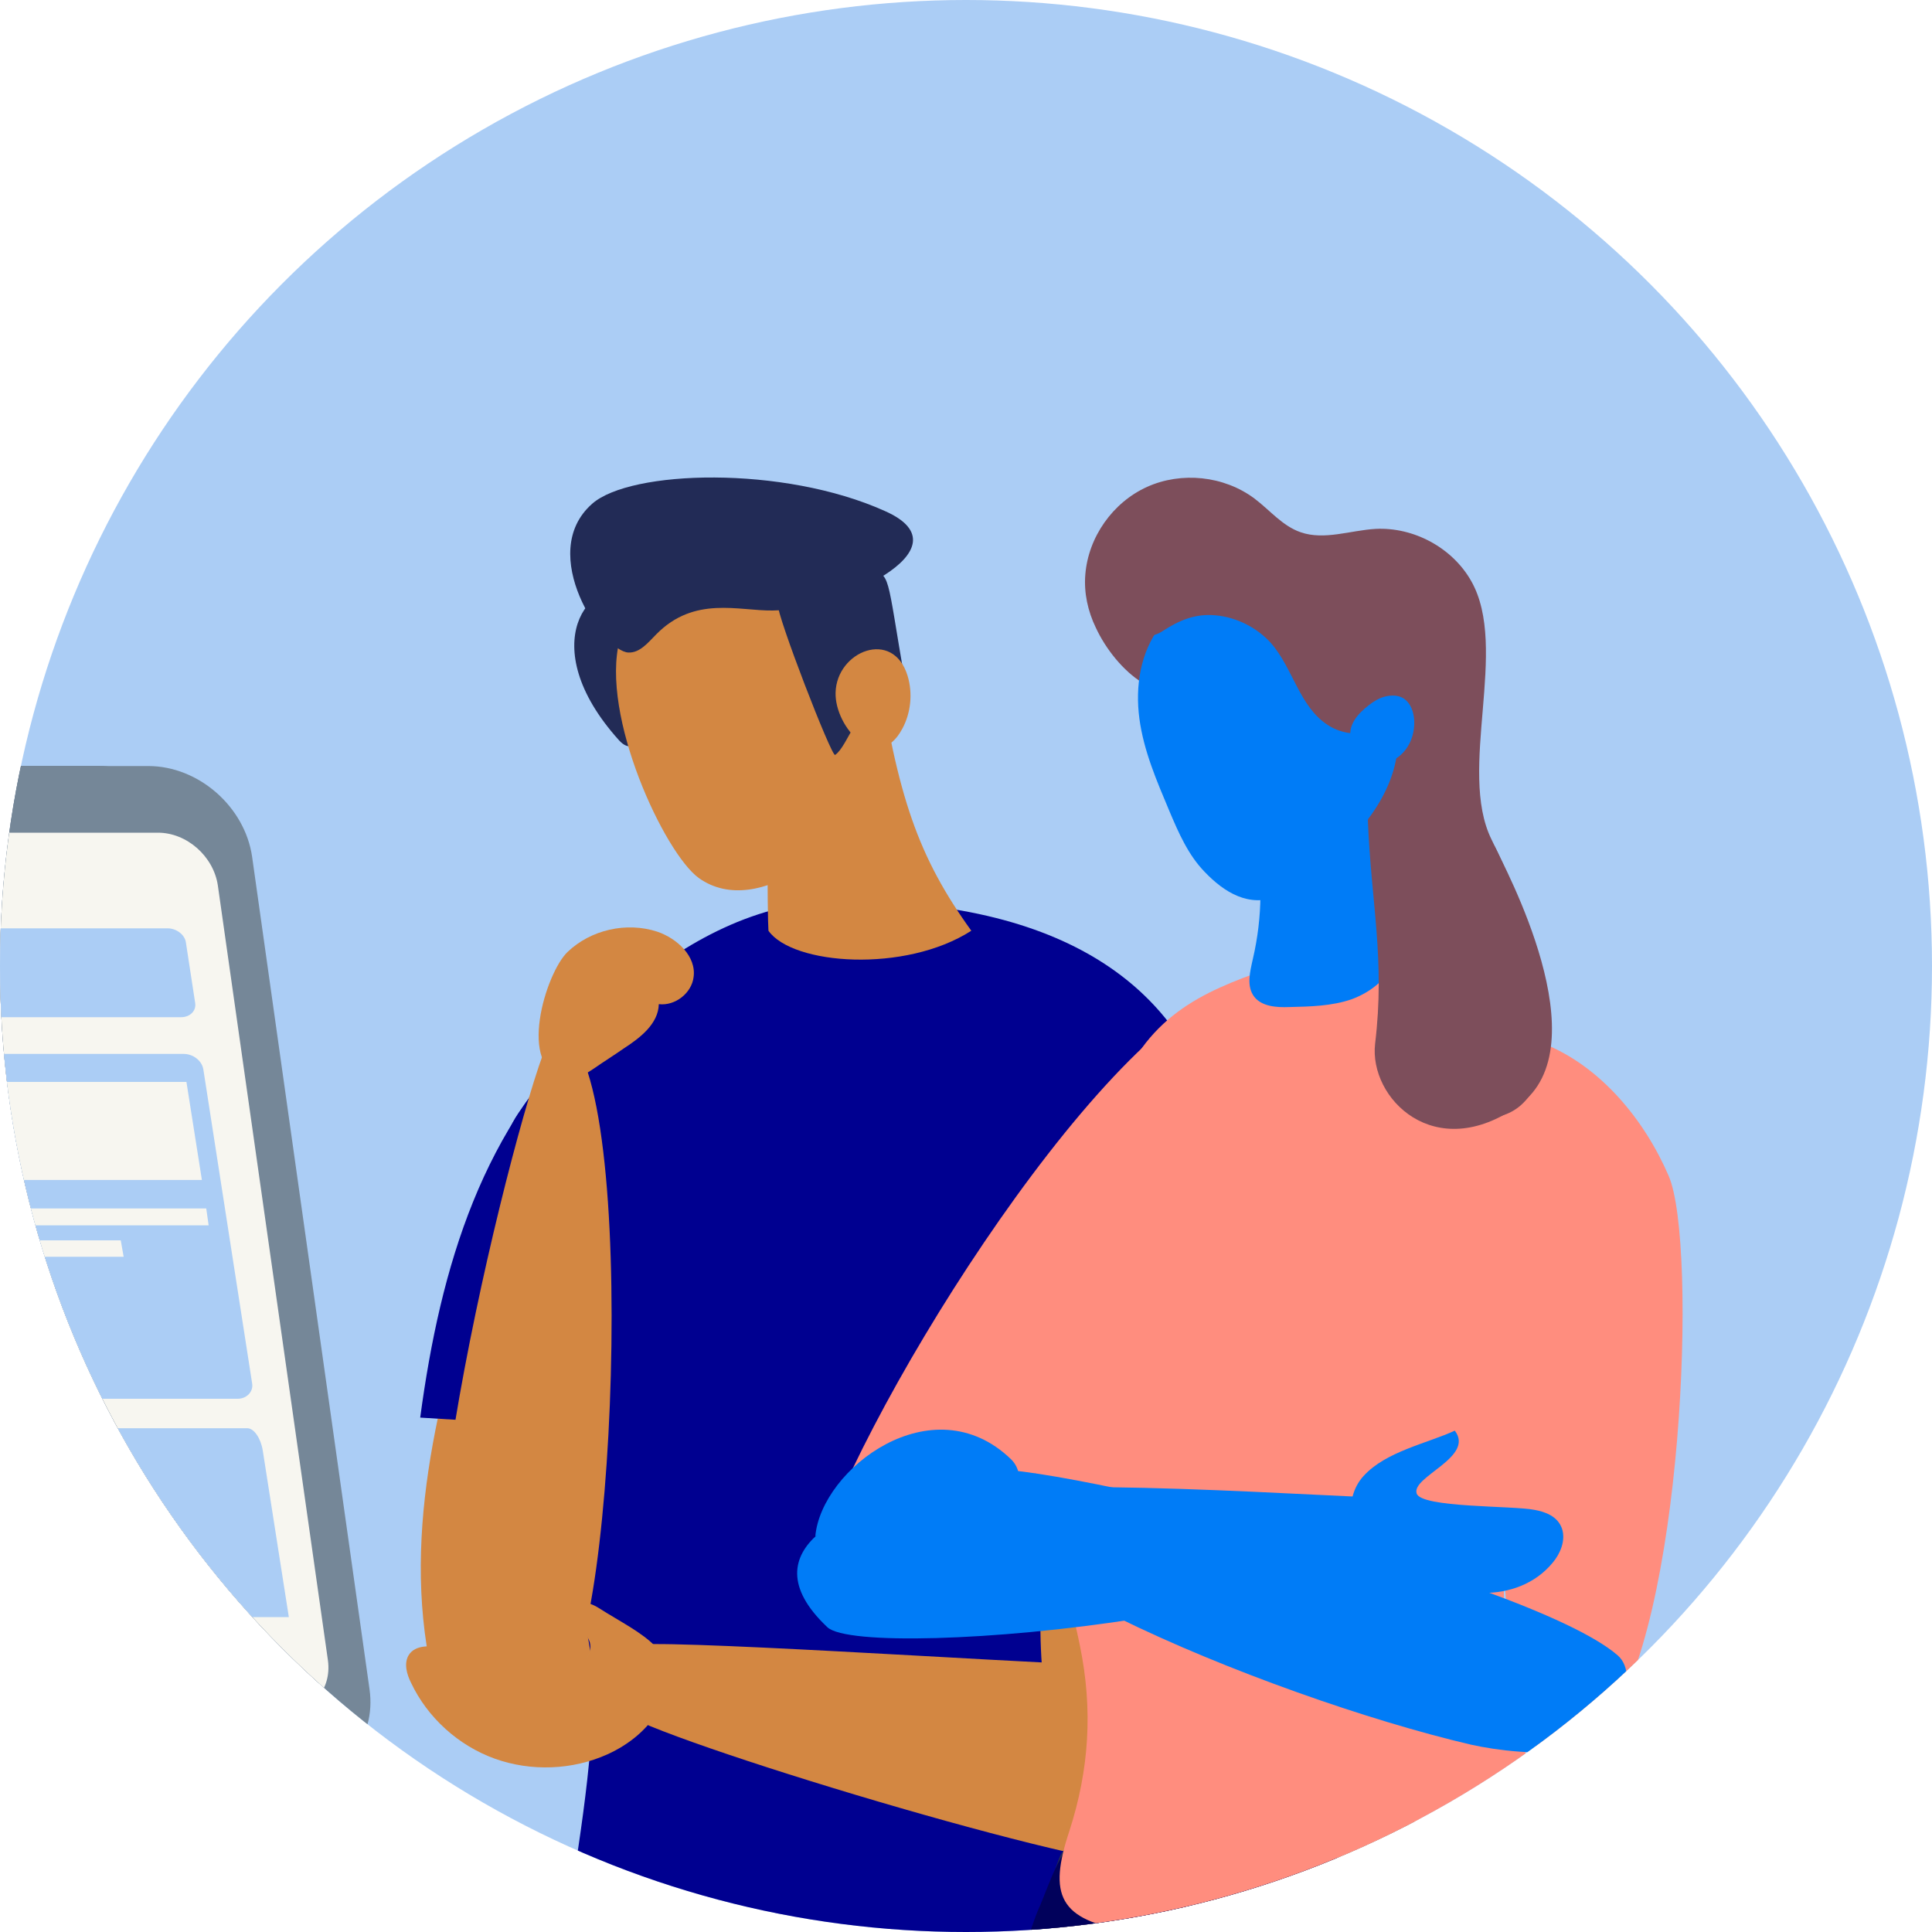 <?xml version="1.0" encoding="utf-8"?>
<!-- Generator: Adobe Illustrator 25.2.1, SVG Export Plug-In . SVG Version: 6.00 Build 0)  -->
<svg version="1.1" xmlns="http://www.w3.org/2000/svg" xmlns:xlink="http://www.w3.org/1999/xlink" x="0px" y="0px"
	 viewBox="0 0 40 40" style="enable-background:new 0 0 40 40;" xml:space="preserve">
<style type="text/css">
	.st0{fill:url(#SVGID_1_);}
	.st1{opacity:0.25;fill-rule:evenodd;clip-rule:evenodd;fill:#052E93;}
	.st2{fill:url(#SVGID_2_);}
	.st3{fill:url(#SVGID_3_);}
	.st4{fill:url(#SVGID_4_);}
	.st5{fill:url(#SVGID_5_);}
	.st6{fill:#1E1E1E;}
	.st7{fill:url(#SVGID_6_);}
	.st8{fill:#FFFFFF;}
	.st9{fill:#E10A17;}
	.st10{fill:#253574;}
	.st11{fill:#FFE80C;}
	.st12{opacity:0.5;}
	.st13{clip-path:url(#SVGID_8_);}
	.st14{fill:#0067E2;}
	.st15{fill:#F92386;}
	.st16{fill:#2A2A2A;}
	.st17{fill:url(#SVGID_9_);}
	.st18{clip-path:url(#SVGID_11_);}
	.st19{fill:#2FAC66;}
	.st20{fill:#E20E18;}
	.st21{fill:#FFE910;}
	.st22{fill-rule:evenodd;clip-rule:evenodd;fill:#D38742;}
	.st23{fill-rule:evenodd;clip-rule:evenodd;fill:#01015B;}
	.st24{fill:#70A0FE;}
	.st25{fill:#01015B;}
	.st26{fill:#F7F6F0;}
	.st27{fill:#ABCDF5;}
	.st28{fill-rule:evenodd;clip-rule:evenodd;fill:#F7F6F0;}
	.st29{fill:#D38742;}
	.st30{fill:#FF2D2D;}
	.st31{fill-rule:evenodd;clip-rule:evenodd;fill:#000090;}
	.st32{fill:#04518A;stroke:#04518A;stroke-width:0.329;stroke-miterlimit:10;}
	.st33{fill:#000090;}
	.st34{fill-rule:evenodd;clip-rule:evenodd;fill:#18898D;}
	.st35{fill-rule:evenodd;clip-rule:evenodd;fill:#0067E2;}
	.st36{clip-path:url(#SVGID_13_);}
	.st37{clip-path:url(#SVGID_15_);}
	.st38{fill:none;stroke:#000090;stroke-width:2.337;stroke-linecap:round;stroke-miterlimit:10;}
	.st39{fill:none;stroke:#000090;stroke-width:2.337;stroke-linecap:round;stroke-miterlimit:10;stroke-dasharray:4.075,4.075;}
	.st40{fill:#F4A086;}
	.st41{fill-rule:evenodd;clip-rule:evenodd;fill:#66BCD5;}
	.st42{fill:#F7B690;}
	.st43{fill:none;stroke:#000090;stroke-width:4;stroke-linecap:round;stroke-miterlimit:10;}
	.st44{fill:none;stroke:#000090;stroke-width:3;stroke-linecap:round;stroke-miterlimit:10;}
	.st45{fill-rule:evenodd;clip-rule:evenodd;fill:#ABCDF5;}
	.st46{fill-rule:evenodd;clip-rule:evenodd;fill:#75B8F9;}
	.st47{fill:#97BADD;}
	.st48{fill:none;stroke:#ABCDF5;stroke-width:2;stroke-linecap:round;stroke-miterlimit:10;}
	.st49{clip-path:url(#SVGID_17_);fill-rule:evenodd;clip-rule:evenodd;fill:#97BADD;}
	.st50{fill:url(#SVGID_18_);}
	.st51{fill-rule:evenodd;clip-rule:evenodd;fill:#052E93;}
	.st52{fill-rule:evenodd;clip-rule:evenodd;fill:#CCCCCC;stroke:#CCCCCC;stroke-miterlimit:10;}
	.st53{fill:#052E93;}
	.st54{fill:#FF921E;}
	.st55{fill:#04518C;}
	.st56{fill-rule:evenodd;clip-rule:evenodd;fill:url(#SVGID_25_);}
	.st57{fill-rule:evenodd;clip-rule:evenodd;fill:#FF2D2D;}
	.st58{fill-rule:evenodd;clip-rule:evenodd;fill:none;stroke:#FF2D2D;stroke-width:2.205;stroke-miterlimit:10;}
	.st59{clip-path:url(#SVGID_27_);fill:none;stroke:#FFFFFF;stroke-miterlimit:10;}
	.st60{clip-path:url(#SVGID_29_);fill:none;stroke:#FFFFFF;stroke-miterlimit:10;}
	.st61{clip-path:url(#SVGID_31_);fill:none;stroke:#109E7B;stroke-miterlimit:10;}
	.st62{clip-path:url(#SVGID_33_);fill:#007054;stroke:#109E7B;stroke-miterlimit:10;}
	.st63{clip-path:url(#SVGID_33_);fill:#052E93;}
	.st64{clip-path:url(#SVGID_35_);fill:#052E93;}
	.st65{clip-path:url(#SVGID_35_);fill:none;stroke:#007054;stroke-miterlimit:10;}
	.st66{fill:url(#SVGID_38_);}
	.st67{fill:url(#SVGID_39_);}
	.st68{fill:url(#SVGID_40_);}
	.st69{fill-rule:evenodd;clip-rule:evenodd;fill:#2F29FF;}
	.st70{fill-rule:evenodd;clip-rule:evenodd;fill:#0D59A1;}
	.st71{fill-rule:evenodd;clip-rule:evenodd;fill:#003566;}
	.st72{clip-path:url(#SVGID_44_);}
	.st73{fill:#0D59A1;}
	.st74{fill:none;stroke:#2A577F;stroke-miterlimit:10;}
	.st75{fill-rule:evenodd;clip-rule:evenodd;fill:#12A7DB;}
	.st76{fill:#12A7DB;}
	.st77{fill:#003566;}
	.st78{fill-rule:evenodd;clip-rule:evenodd;fill:#FF4D4E;}
	.st79{fill:#FF4D4E;}
	.st80{fill-rule:evenodd;clip-rule:evenodd;fill:#363A5B;}
	.st81{fill-rule:evenodd;clip-rule:evenodd;fill:#FF4D4E;stroke:#FF4D4E;stroke-miterlimit:10;}
	.st82{fill-rule:evenodd;clip-rule:evenodd;fill:#04518A;}
	.st83{fill:#04518A;}
	.st84{fill:none;stroke:#3153A6;stroke-miterlimit:10;}
	.st85{fill-rule:evenodd;clip-rule:evenodd;fill:none;stroke:#01015B;stroke-width:5;stroke-miterlimit:10;}
	.st86{fill-rule:evenodd;clip-rule:evenodd;fill:#444871;}
	.st87{fill-rule:evenodd;clip-rule:evenodd;fill:#0A3C5F;}
	.st88{fill:#A1B4B1;}
	.st89{fill-rule:evenodd;clip-rule:evenodd;fill:#FFED33;}
	.st90{fill:#FFED33;}
	.st91{fill:#ECF0EF;}
	.st92{clip-path:url(#SVGID_56_);fill-rule:evenodd;clip-rule:evenodd;fill:#01015B;}
	.st93{clip-path:url(#SVGID_56_);fill:#D38742;}
	.st94{clip-path:url(#SVGID_56_);fill-rule:evenodd;clip-rule:evenodd;fill:#FDCF41;}
	.st95{clip-path:url(#SVGID_56_);fill-rule:evenodd;clip-rule:evenodd;fill:#18898D;}
	.st96{clip-path:url(#SVGID_56_);fill-rule:evenodd;clip-rule:evenodd;fill:#444871;}
	.st97{fill:url(#SVGID_57_);}
	.st98{fill-rule:evenodd;clip-rule:evenodd;fill:url(#SVGID_64_);}
	.st99{clip-path:url(#SVGID_66_);fill:none;stroke:#FFFFFF;stroke-miterlimit:10;}
	.st100{clip-path:url(#SVGID_68_);fill:none;stroke:#FFFFFF;stroke-miterlimit:10;}
	.st101{clip-path:url(#SVGID_70_);fill:none;stroke:#109E7B;stroke-miterlimit:10;}
	.st102{clip-path:url(#SVGID_72_);fill:#007054;stroke:#109E7B;stroke-miterlimit:10;}
	.st103{clip-path:url(#SVGID_72_);fill:#052E93;}
	.st104{clip-path:url(#SVGID_74_);fill:#052E93;}
	.st105{clip-path:url(#SVGID_74_);fill:none;stroke:#007054;stroke-miterlimit:10;}
	.st106{fill:url(#SVGID_77_);}
	.st107{fill:url(#SVGID_78_);}
	.st108{fill:url(#SVGID_79_);}
	.st109{clip-path:url(#SVGID_83_);}
	.st110{clip-path:url(#SVGID_95_);fill-rule:evenodd;clip-rule:evenodd;fill:#01015B;}
	.st111{clip-path:url(#SVGID_95_);fill:#D38742;}
	.st112{clip-path:url(#SVGID_95_);fill-rule:evenodd;clip-rule:evenodd;fill:#FDCF41;}
	.st113{clip-path:url(#SVGID_95_);fill-rule:evenodd;clip-rule:evenodd;fill:#18898D;}
	.st114{clip-path:url(#SVGID_95_);fill-rule:evenodd;clip-rule:evenodd;fill:#444871;}
	.st115{fill:#A0B5BF;}
	.st116{clip-path:url(#SVGID_97_);}
	.st117{clip-path:url(#SVGID_99_);}
	.st118{clip-path:url(#SVGID_101_);fill-rule:evenodd;clip-rule:evenodd;fill:#97BADD;}
	.st119{fill:url(#SVGID_102_);}
	.st120{fill-rule:evenodd;clip-rule:evenodd;fill:url(#SVGID_109_);}
	.st121{clip-path:url(#SVGID_111_);fill:none;stroke:#FFFFFF;stroke-miterlimit:10;}
	.st122{clip-path:url(#SVGID_113_);fill:none;stroke:#FFFFFF;stroke-miterlimit:10;}
	.st123{clip-path:url(#SVGID_115_);fill:none;stroke:#109E7B;stroke-miterlimit:10;}
	.st124{clip-path:url(#SVGID_117_);fill:#007054;stroke:#109E7B;stroke-miterlimit:10;}
	.st125{clip-path:url(#SVGID_117_);fill:#052E93;}
	.st126{clip-path:url(#SVGID_119_);fill:#052E93;}
	.st127{clip-path:url(#SVGID_119_);fill:none;stroke:#007054;stroke-miterlimit:10;}
	.st128{fill:url(#SVGID_122_);}
	.st129{fill:url(#SVGID_123_);}
	.st130{fill:url(#SVGID_124_);}
	.st131{clip-path:url(#SVGID_128_);}
	.st132{clip-path:url(#SVGID_140_);fill-rule:evenodd;clip-rule:evenodd;fill:#01015B;}
	.st133{clip-path:url(#SVGID_140_);fill:#D38742;}
	.st134{clip-path:url(#SVGID_140_);fill-rule:evenodd;clip-rule:evenodd;fill:#FDCF41;}
	.st135{clip-path:url(#SVGID_140_);fill-rule:evenodd;clip-rule:evenodd;fill:#18898D;}
	.st136{clip-path:url(#SVGID_140_);fill-rule:evenodd;clip-rule:evenodd;fill:#444871;}
	.st137{fill:url(#SVGID_141_);}
	.st138{fill-rule:evenodd;clip-rule:evenodd;fill:url(#SVGID_148_);}
	.st139{clip-path:url(#SVGID_150_);fill:none;stroke:#FFFFFF;stroke-miterlimit:10;}
	.st140{clip-path:url(#SVGID_152_);fill:none;stroke:#FFFFFF;stroke-miterlimit:10;}
	.st141{clip-path:url(#SVGID_154_);fill:none;stroke:#109E7B;stroke-miterlimit:10;}
	.st142{clip-path:url(#SVGID_156_);fill:#007054;stroke:#109E7B;stroke-miterlimit:10;}
	.st143{clip-path:url(#SVGID_156_);fill:#052E93;}
	.st144{clip-path:url(#SVGID_158_);fill:#052E93;}
	.st145{clip-path:url(#SVGID_158_);fill:none;stroke:#007054;stroke-miterlimit:10;}
	.st146{fill:url(#SVGID_161_);}
	.st147{fill:url(#SVGID_162_);}
	.st148{fill:url(#SVGID_163_);}
	.st149{clip-path:url(#SVGID_167_);}
	.st150{fill-rule:evenodd;clip-rule:evenodd;fill:#00005C;}
	.st151{fill-rule:evenodd;clip-rule:evenodd;fill:#FDCF41;}
	.st152{fill:url(#SVGID_178_);}
	.st153{fill:#5266A1;}
	.st154{fill-rule:evenodd;clip-rule:evenodd;fill:#E3BA3A;}
	.st155{fill:#F3E2DD;}
	.st156{clip-path:url(#SVGID_180_);fill-rule:evenodd;clip-rule:evenodd;fill:#01015B;}
	.st157{clip-path:url(#SVGID_180_);fill:#D38742;}
	.st158{clip-path:url(#SVGID_180_);fill-rule:evenodd;clip-rule:evenodd;fill:#FDCF41;}
	.st159{clip-path:url(#SVGID_180_);fill-rule:evenodd;clip-rule:evenodd;fill:#18898D;}
	.st160{clip-path:url(#SVGID_180_);fill-rule:evenodd;clip-rule:evenodd;fill:#444871;}
	.st161{clip-path:url(#SVGID_182_);fill:#01015B;}
	.st162{clip-path:url(#SVGID_182_);fill:#F7F6F0;}
	.st163{clip-path:url(#SVGID_182_);fill:#ABCDF5;}
	.st164{clip-path:url(#SVGID_182_);fill-rule:evenodd;clip-rule:evenodd;fill:#F7F6F0;}
	.st165{clip-path:url(#SVGID_182_);fill:#D38742;}
	.st166{clip-path:url(#SVGID_182_);fill:#0067E2;}
	.st167{clip-path:url(#SVGID_182_);fill:#FF2D2D;}
	.st168{clip-path:url(#SVGID_182_);fill-rule:evenodd;clip-rule:evenodd;fill:#000090;}
	.st169{clip-path:url(#SVGID_182_);fill-rule:evenodd;clip-rule:evenodd;fill:#01015B;}
	.st170{clip-path:url(#SVGID_182_);fill:#04518A;stroke:#04518A;stroke-width:0.329;stroke-miterlimit:10;}
	.st171{clip-path:url(#SVGID_182_);fill-rule:evenodd;clip-rule:evenodd;fill:#ABCDF5;}
	.st172{clip-path:url(#SVGID_182_);fill-rule:evenodd;clip-rule:evenodd;fill:#75B8F9;}
	.st173{clip-path:url(#SVGID_182_);fill:#97BADD;}
	.st174{clip-path:url(#SVGID_182_);fill:none;stroke:#ABCDF5;stroke-width:2;stroke-linecap:round;stroke-miterlimit:10;}
	.st175{clip-path:url(#SVGID_182_);}
	.st176{clip-path:url(#SVGID_184_);fill-rule:evenodd;clip-rule:evenodd;fill:#97BADD;}
	.st177{clip-path:url(#SVGID_186_);fill:#01015B;}
	.st178{clip-path:url(#SVGID_186_);fill:#F7F6F0;}
	.st179{clip-path:url(#SVGID_186_);fill:#ABCDF5;}
	.st180{clip-path:url(#SVGID_186_);fill-rule:evenodd;clip-rule:evenodd;fill:#F7F6F0;}
	.st181{clip-path:url(#SVGID_186_);fill:#D38742;}
	.st182{clip-path:url(#SVGID_186_);fill:#0067E2;}
	.st183{clip-path:url(#SVGID_186_);fill:#FF2D2D;}
	.st184{clip-path:url(#SVGID_186_);fill-rule:evenodd;clip-rule:evenodd;fill:#000090;}
	.st185{clip-path:url(#SVGID_186_);fill-rule:evenodd;clip-rule:evenodd;fill:#01015B;}
	.st186{clip-path:url(#SVGID_186_);fill:#04518A;stroke:#04518A;stroke-width:0.329;stroke-miterlimit:10;}
	.st187{clip-path:url(#SVGID_186_);fill-rule:evenodd;clip-rule:evenodd;fill:#ABCDF5;}
	.st188{clip-path:url(#SVGID_186_);fill-rule:evenodd;clip-rule:evenodd;fill:#75B8F9;}
	.st189{clip-path:url(#SVGID_186_);fill:#97BADD;}
	.st190{clip-path:url(#SVGID_186_);fill:none;stroke:#ABCDF5;stroke-width:2;stroke-linecap:round;stroke-miterlimit:10;}
	.st191{clip-path:url(#SVGID_186_);}
	.st192{clip-path:url(#SVGID_188_);fill-rule:evenodd;clip-rule:evenodd;fill:#97BADD;}
	.st193{clip-path:url(#SVGID_190_);fill:#01015B;}
	.st194{clip-path:url(#SVGID_190_);fill:#F7F6F0;}
	.st195{clip-path:url(#SVGID_190_);fill:#ABCDF5;}
	.st196{clip-path:url(#SVGID_190_);fill-rule:evenodd;clip-rule:evenodd;fill:#F7F6F0;}
	.st197{clip-path:url(#SVGID_190_);fill:#D38742;}
	.st198{clip-path:url(#SVGID_190_);fill:#0067E2;}
	.st199{clip-path:url(#SVGID_190_);fill:#FF2D2D;}
	.st200{clip-path:url(#SVGID_190_);fill-rule:evenodd;clip-rule:evenodd;fill:#000090;}
	.st201{clip-path:url(#SVGID_190_);fill-rule:evenodd;clip-rule:evenodd;fill:#01015B;}
	.st202{clip-path:url(#SVGID_190_);fill:#04518A;stroke:#04518A;stroke-width:0.329;stroke-miterlimit:10;}
	.st203{clip-path:url(#SVGID_190_);fill-rule:evenodd;clip-rule:evenodd;fill:#ABCDF5;}
	.st204{clip-path:url(#SVGID_190_);fill-rule:evenodd;clip-rule:evenodd;fill:#75B8F9;}
	.st205{clip-path:url(#SVGID_190_);fill:#97BADD;}
	.st206{clip-path:url(#SVGID_190_);fill:none;stroke:#ABCDF5;stroke-width:2;stroke-linecap:round;stroke-miterlimit:10;}
	.st207{clip-path:url(#SVGID_190_);}
	.st208{clip-path:url(#SVGID_192_);fill-rule:evenodd;clip-rule:evenodd;fill:#97BADD;}
	.st209{clip-path:url(#SVGID_194_);fill:#01015B;}
	.st210{clip-path:url(#SVGID_194_);fill:#F7F6F0;}
	.st211{clip-path:url(#SVGID_194_);fill:#ABCDF5;}
	.st212{clip-path:url(#SVGID_194_);fill-rule:evenodd;clip-rule:evenodd;fill:#F7F6F0;}
	.st213{clip-path:url(#SVGID_194_);fill:#D38742;}
	.st214{clip-path:url(#SVGID_194_);fill:#0067E2;}
	.st215{clip-path:url(#SVGID_194_);fill:#FF2D2D;}
	.st216{clip-path:url(#SVGID_194_);fill-rule:evenodd;clip-rule:evenodd;fill:#000090;}
	.st217{clip-path:url(#SVGID_194_);fill-rule:evenodd;clip-rule:evenodd;fill:#01015B;}
	.st218{clip-path:url(#SVGID_194_);fill:#04518A;stroke:#04518A;stroke-width:0.329;stroke-miterlimit:10;}
	.st219{clip-path:url(#SVGID_194_);fill-rule:evenodd;clip-rule:evenodd;fill:#ABCDF5;}
	.st220{clip-path:url(#SVGID_194_);fill-rule:evenodd;clip-rule:evenodd;fill:#75B8F9;}
	.st221{clip-path:url(#SVGID_194_);fill:#97BADD;}
	.st222{clip-path:url(#SVGID_194_);fill:none;stroke:#ABCDF5;stroke-width:2;stroke-linecap:round;stroke-miterlimit:10;}
	.st223{clip-path:url(#SVGID_194_);}
	.st224{clip-path:url(#SVGID_196_);fill-rule:evenodd;clip-rule:evenodd;fill:#97BADD;}
	.st225{fill:none;}
	.st226{fill:#75B8F9;}
	.st227{clip-path:url(#SVGID_198_);fill:#FF8D7E;}
	.st228{clip-path:url(#SVGID_198_);fill:#0067E2;}
	.st229{clip-path:url(#SVGID_198_);fill-rule:evenodd;clip-rule:evenodd;fill:#01015B;}
	.st230{clip-path:url(#SVGID_200_);fill:#F4A086;}
	.st231{clip-path:url(#SVGID_200_);fill-rule:evenodd;clip-rule:evenodd;fill:#01015B;}
	.st232{clip-path:url(#SVGID_200_);fill:#D38742;}
	.st233{clip-path:url(#SVGID_200_);fill-rule:evenodd;clip-rule:evenodd;fill:#000090;}
	.st234{clip-path:url(#SVGID_200_);fill-rule:evenodd;clip-rule:evenodd;fill:#0A3C5F;}
	.st235{clip-path:url(#SVGID_200_);fill-rule:evenodd;clip-rule:evenodd;fill:#222B56;}
	.st236{clip-path:url(#SVGID_200_);fill:#616D7D;}
	.st237{clip-path:url(#SVGID_200_);fill:#7590A2;}
	.st238{clip-path:url(#SVGID_200_);fill:#758798;}
	.st239{clip-path:url(#SVGID_200_);fill:#F7F6F0;}
	.st240{clip-path:url(#SVGID_200_);fill:#ABCDF5;}
	.st241{clip-path:url(#SVGID_200_);fill-rule:evenodd;clip-rule:evenodd;fill:#F7F6F0;}
	.st242{clip-path:url(#SVGID_200_);fill:#D0D9DF;}
	.st243{clip-path:url(#SVGID_200_);fill:#62C1C5;}
	.st244{clip-path:url(#SVGID_200_);fill:#F7B690;}
	.st245{clip-path:url(#SVGID_200_);fill-rule:evenodd;clip-rule:evenodd;fill:#FF8D7E;}
	.st246{clip-path:url(#SVGID_200_);fill:#007CF7;}
	.st247{clip-path:url(#SVGID_200_);fill-rule:evenodd;clip-rule:evenodd;fill:#7D4E5B;}
	.st248{clip-path:url(#SVGID_202_);fill:#FF8D7E;}
	.st249{clip-path:url(#SVGID_202_);fill:#0067E2;}
	.st250{clip-path:url(#SVGID_202_);fill-rule:evenodd;clip-rule:evenodd;fill:#01015B;}
	.st251{clip-path:url(#SVGID_204_);fill:#F4A086;}
	.st252{clip-path:url(#SVGID_204_);fill-rule:evenodd;clip-rule:evenodd;fill:#01015B;}
	.st253{clip-path:url(#SVGID_204_);fill:#D38742;}
	.st254{clip-path:url(#SVGID_204_);fill-rule:evenodd;clip-rule:evenodd;fill:#000090;}
	.st255{clip-path:url(#SVGID_204_);fill-rule:evenodd;clip-rule:evenodd;fill:#0A3C5F;}
	.st256{clip-path:url(#SVGID_204_);fill-rule:evenodd;clip-rule:evenodd;fill:#222B56;}
	.st257{clip-path:url(#SVGID_204_);fill:#616D7D;}
	.st258{clip-path:url(#SVGID_204_);fill:#7590A2;}
	.st259{clip-path:url(#SVGID_204_);fill:#758798;}
	.st260{clip-path:url(#SVGID_204_);fill:#F7F6F0;}
	.st261{clip-path:url(#SVGID_204_);fill:#ABCDF5;}
	.st262{clip-path:url(#SVGID_204_);fill-rule:evenodd;clip-rule:evenodd;fill:#F7F6F0;}
	.st263{clip-path:url(#SVGID_204_);fill:#D0D9DF;}
	.st264{clip-path:url(#SVGID_204_);fill:#62C1C5;}
	.st265{clip-path:url(#SVGID_204_);fill:#F7B690;}
	.st266{clip-path:url(#SVGID_204_);fill-rule:evenodd;clip-rule:evenodd;fill:#FF8D7E;}
	.st267{clip-path:url(#SVGID_204_);fill:#007CF7;}
	.st268{clip-path:url(#SVGID_204_);fill-rule:evenodd;clip-rule:evenodd;fill:#7D4E5B;}
	.st269{clip-path:url(#SVGID_206_);fill:#FF8D7E;}
	.st270{clip-path:url(#SVGID_206_);fill:#0067E2;}
	.st271{clip-path:url(#SVGID_206_);fill-rule:evenodd;clip-rule:evenodd;fill:#01015B;}
	.st272{clip-path:url(#SVGID_208_);fill:#F4A086;}
	.st273{clip-path:url(#SVGID_208_);fill-rule:evenodd;clip-rule:evenodd;fill:#01015B;}
	.st274{clip-path:url(#SVGID_208_);fill:#D38742;}
	.st275{clip-path:url(#SVGID_208_);fill-rule:evenodd;clip-rule:evenodd;fill:#000090;}
	.st276{clip-path:url(#SVGID_208_);fill-rule:evenodd;clip-rule:evenodd;fill:#0A3C5F;}
	.st277{clip-path:url(#SVGID_208_);fill-rule:evenodd;clip-rule:evenodd;fill:#222B56;}
	.st278{clip-path:url(#SVGID_208_);fill:#616D7D;}
	.st279{clip-path:url(#SVGID_208_);fill:#7590A2;}
	.st280{clip-path:url(#SVGID_208_);fill:#758798;}
	.st281{clip-path:url(#SVGID_208_);fill:#F7F6F0;}
	.st282{clip-path:url(#SVGID_208_);fill:#ABCDF5;}
	.st283{clip-path:url(#SVGID_208_);fill-rule:evenodd;clip-rule:evenodd;fill:#F7F6F0;}
	.st284{clip-path:url(#SVGID_208_);fill:#D0D9DF;}
	.st285{clip-path:url(#SVGID_208_);fill:#62C1C5;}
	.st286{clip-path:url(#SVGID_208_);fill:#F7B690;}
	.st287{clip-path:url(#SVGID_208_);fill-rule:evenodd;clip-rule:evenodd;fill:#FF8D7E;}
	.st288{clip-path:url(#SVGID_208_);fill:#007CF7;}
	.st289{clip-path:url(#SVGID_208_);fill-rule:evenodd;clip-rule:evenodd;fill:#7D4E5B;}
	.st290{clip-path:url(#SVGID_210_);fill:#FF8D7E;}
	.st291{clip-path:url(#SVGID_210_);fill:#0067E2;}
	.st292{clip-path:url(#SVGID_210_);fill-rule:evenodd;clip-rule:evenodd;fill:#01015B;}
	.st293{clip-path:url(#SVGID_212_);fill:#F4A086;}
	.st294{clip-path:url(#SVGID_212_);fill-rule:evenodd;clip-rule:evenodd;fill:#01015B;}
	.st295{clip-path:url(#SVGID_212_);fill:#D38742;}
	.st296{clip-path:url(#SVGID_212_);fill-rule:evenodd;clip-rule:evenodd;fill:#000090;}
	.st297{clip-path:url(#SVGID_212_);fill-rule:evenodd;clip-rule:evenodd;fill:#0A3C5F;}
	.st298{clip-path:url(#SVGID_212_);fill-rule:evenodd;clip-rule:evenodd;fill:#222B56;}
	.st299{clip-path:url(#SVGID_212_);fill:#616D7D;}
	.st300{clip-path:url(#SVGID_212_);fill:#7590A2;}
	.st301{clip-path:url(#SVGID_212_);fill:#758798;}
	.st302{clip-path:url(#SVGID_212_);fill:#F7F6F0;}
	.st303{clip-path:url(#SVGID_212_);fill:#ABCDF5;}
	.st304{clip-path:url(#SVGID_212_);fill-rule:evenodd;clip-rule:evenodd;fill:#F7F6F0;}
	.st305{clip-path:url(#SVGID_212_);fill:#D0D9DF;}
	.st306{clip-path:url(#SVGID_212_);fill:#62C1C5;}
	.st307{clip-path:url(#SVGID_212_);fill:#F7B690;}
	.st308{clip-path:url(#SVGID_212_);fill-rule:evenodd;clip-rule:evenodd;fill:#FF8D7E;}
	.st309{clip-path:url(#SVGID_212_);fill:#007CF7;}
	.st310{clip-path:url(#SVGID_212_);fill-rule:evenodd;clip-rule:evenodd;fill:#7D4E5B;}
	.st311{clip-path:url(#SVGID_214_);fill:#D38742;}
	.st312{clip-path:url(#SVGID_214_);fill:#000090;}
	.st313{clip-path:url(#SVGID_214_);fill-rule:evenodd;clip-rule:evenodd;fill:#01015B;}
	.st314{clip-path:url(#SVGID_216_);fill:#D38742;}
	.st315{clip-path:url(#SVGID_216_);fill:#000090;}
	.st316{clip-path:url(#SVGID_216_);fill-rule:evenodd;clip-rule:evenodd;fill:#01015B;}
	.st317{clip-path:url(#SVGID_218_);fill:#D38742;}
	.st318{clip-path:url(#SVGID_218_);fill:#000090;}
	.st319{clip-path:url(#SVGID_218_);fill-rule:evenodd;clip-rule:evenodd;fill:#01015B;}
	.st320{clip-path:url(#SVGID_220_);fill:#D38742;}
	.st321{clip-path:url(#SVGID_220_);fill:#000090;}
	.st322{clip-path:url(#SVGID_220_);fill-rule:evenodd;clip-rule:evenodd;fill:#01015B;}
	.st323{fill:#714753;}
	.st324{fill-rule:evenodd;clip-rule:evenodd;fill:#00D0FF;}
	.st325{fill:url(#SVGID_221_);}
	.st326{fill:url(#SVGID_222_);}
	.st327{fill:url(#SVGID_223_);}
	.st328{opacity:0.66;}
	.st329{fill:#000091;}
	.st330{fill:#E1000F;}
	.st331{fill:#107449;}
	.st332{fill:#000FFF;}
	.st333{fill:#E0000F;}
	.st334{fill:#FFB8A6;}
	.st335{fill:#F92385;}
	.st336{fill:#7672FF;}
	.st337{fill:#6F293D;}
	.st338{fill:#00D0FF;}
	.st339{fill:#BF7330;}
	.st340{fill:#FF8D7E;}
	.st341{fill-rule:evenodd;clip-rule:evenodd;fill:#7D4E5B;}
	.st342{fill:#D1D2DE;}
	.st343{fill:#A3A6BC;}
	.st344{clip-path:url(#SVGID_225_);fill:#FFC7BF;}
	.st345{clip-path:url(#SVGID_225_);fill:#9C6659;}
	.st346{clip-path:url(#SVGID_225_);fill:#5E3B45;}
	.st347{clip-path:url(#SVGID_225_);fill:#334F4A;}
	.st348{clip-path:url(#SVGID_225_);fill:#00005C;}
	.st349{clip-path:url(#SVGID_225_);fill:#A3A6BD;}
	.st350{clip-path:url(#SVGID_225_);fill:#80D6C7;}
	.st351{clip-path:url(#SVGID_225_);fill:#CCBF33;}
	.st352{clip-path:url(#SVGID_225_);fill:#704754;}
	.st353{fill:#ABB8DE;}
	.st354{clip-path:url(#SVGID_227_);fill:none;stroke:#ABB8DE;stroke-width:2.205;stroke-miterlimit:10;}
	.st355{clip-path:url(#SVGID_227_);fill:#FFC7BF;}
	.st356{clip-path:url(#SVGID_227_);fill:#D48742;}
	.st357{clip-path:url(#SVGID_227_);fill:#A3A6BD;}
	.st358{clip-path:url(#SVGID_227_);fill:#179C61;}
	.st359{clip-path:url(#SVGID_227_);fill:#05528A;}
	.st360{fill:#05528A;}
	.st361{clip-path:url(#SVGID_229_);fill:#05528A;}
	.st362{clip-path:url(#SVGID_231_);fill:#05528A;}
	.st363{clip-path:url(#SVGID_233_);fill:#05528A;}
	.st364{clip-path:url(#SVGID_235_);fill:#05528A;}
	.st365{clip-path:url(#SVGID_237_);fill:#05528A;}
	.st366{clip-path:url(#SVGID_239_);fill:#05528A;}
	.st367{clip-path:url(#SVGID_241_);fill:#05528A;}
	.st368{clip-path:url(#SVGID_243_);fill:#D48742;}
	.st369{clip-path:url(#SVGID_243_);fill:#BFA6AD;}
	.st370{clip-path:url(#SVGID_243_);fill:#05528A;}
	.st371{clip-path:url(#SVGID_245_);fill:#05528A;}
	.st372{clip-path:url(#SVGID_247_);fill:#05528A;}
	.st373{clip-path:url(#SVGID_249_);fill:#05528A;}
	.st374{clip-path:url(#SVGID_251_);fill:#05528A;}
	.st375{clip-path:url(#SVGID_253_);fill:#05528A;}
	.st376{clip-path:url(#SVGID_255_);fill:#05528A;}
	.st377{clip-path:url(#SVGID_257_);fill:#05528A;}
	.st378{clip-path:url(#SVGID_259_);fill:#05528A;}
	.st379{clip-path:url(#SVGID_261_);fill:#05528A;}
	.st380{clip-path:url(#SVGID_263_);fill:#05528A;}
	.st381{clip-path:url(#SVGID_263_);fill:#179C61;}
	.st382{clip-path:url(#SVGID_263_);fill:#BF5438;}
	.st383{clip-path:url(#SVGID_263_);fill:#D48742;}
	.st384{clip-path:url(#SVGID_263_);fill:#BFA6AD;}
	.st385{clip-path:url(#SVGID_263_);fill:#00005C;}
	.st386{clip-path:url(#SVGID_263_);fill:#00008F;}
	.st387{clip-path:url(#SVGID_263_);fill:#178A8C;}
	.st388{clip-path:url(#SVGID_263_);fill:#0066E3;}
	.st389{clip-path:url(#SVGID_263_);fill:#FF2E2E;}
	.st390{clip-path:url(#SVGID_263_);fill:#40548F;}
	.st391{clip-path:url(#SVGID_263_);fill:#FFCC9E;}
	.st392{clip-path:url(#SVGID_263_);fill:#363B5C;}
	.st393{clip-path:url(#SVGID_263_);fill:#D17D75;}
	.st394{clip-path:url(#SVGID_263_);fill:#334F4A;}
	.st395{clip-path:url(#SVGID_263_);fill:#C9E0FF;}
	.st396{clip-path:url(#SVGID_263_);fill:#03299C;}
	.st397{clip-path:url(#SVGID_265_);fill:#57FFE1;}
	.st398{clip-path:url(#SVGID_265_);fill:#C9E0FF;}
	.st399{clip-path:url(#SVGID_265_);fill:#D48743;}
	.st400{clip-path:url(#SVGID_265_);fill:#00D0FF;}
	.st401{clip-path:url(#SVGID_265_);fill:#E0000F;}
	.st402{clip-path:url(#SVGID_265_);fill:#F92385;}
	.st403{clip-path:url(#SVGID_265_);fill:#FFED33;}
	.st404{clip-path:url(#SVGID_265_);fill:#7672FF;}
	.st405{clip-path:url(#SVGID_265_);fill:#00D1FF;}
	.st406{clip-path:url(#SVGID_267_);}
	.st407{clip-path:url(#SVGID_271_);}
	.st408{clip-path:url(#SVGID_275_);}
	.st409{fill:#169B62;}
	.st410{clip-path:url(#SVGID_279_);}
	.st411{clip-path:url(#SVGID_283_);}
	.st412{clip-path:url(#SVGID_287_);}
	.st413{clip-path:url(#SVGID_291_);}
	.st414{clip-path:url(#SVGID_295_);}
	.st415{clip-path:url(#SVGID_299_);}
	.st416{clip-path:url(#SVGID_305_);}
	.st417{opacity:0;clip-path:url(#SVGID_307_);}
	.st418{opacity:0;}
	.st419{clip-path:url(#SVGID_309_);}
	.st420{clip-path:url(#SVGID_307_);}
	.st421{clip-path:url(#SVGID_313_);}
	.st422{clip-path:url(#SVGID_317_);}
	.st423{opacity:0;clip-path:url(#SVGID_319_);}
	.st424{clip-path:url(#SVGID_321_);}
	.st425{clip-path:url(#SVGID_319_);}
	.st426{clip-path:url(#SVGID_325_);}
	.st427{clip-path:url(#SVGID_329_);}
	.st428{opacity:0;clip-path:url(#SVGID_331_);}
	.st429{clip-path:url(#SVGID_333_);}
	.st430{clip-path:url(#SVGID_331_);}
	.st431{clip-path:url(#SVGID_337_);}
	.st432{clip-path:url(#SVGID_341_);}
	.st433{opacity:0;clip-path:url(#SVGID_343_);}
	.st434{clip-path:url(#SVGID_345_);}
	.st435{clip-path:url(#SVGID_343_);}
	.st436{clip-path:url(#SVGID_349_);}
	.st437{enable-background:new    ;}
	.st438{clip-path:url(#SVGID_353_);fill:#80D5C6;}
	.st439{clip-path:url(#SVGID_355_);}
	.st440{clip-path:url(#SVGID_357_);fill:#01015B;}
	.st441{clip-path:url(#SVGID_359_);}
	.st442{clip-path:url(#SVGID_361_);fill:#FF2D2D;}
	.st443{clip-path:url(#SVGID_363_);}
	.st444{clip-path:url(#SVGID_365_);fill:#0067E2;}
	.st445{clip-path:url(#SVGID_367_);}
	.st446{clip-path:url(#SVGID_369_);fill:#0067E2;}
	.st447{clip-path:url(#SVGID_371_);}
	.st448{clip-path:url(#SVGID_373_);fill:#FF2D2D;}
	.st449{clip-path:url(#SVGID_375_);}
	.st450{clip-path:url(#SVGID_377_);fill:#FF2D2D;}
	.st451{clip-path:url(#SVGID_379_);enable-background:new    ;}
	.st452{clip-path:url(#SVGID_381_);}
	.st453{clip-path:url(#SVGID_383_);}
	.st454{clip-path:url(#SVGID_385_);fill:#0067E2;}
	.st455{clip-path:url(#SVGID_387_);}
	.st456{clip-path:url(#SVGID_389_);fill:#0067E2;}
	.st457{clip-path:url(#SVGID_391_);}
	.st458{clip-path:url(#SVGID_393_);fill:#01015B;}
	.st459{clip-path:url(#SVGID_395_);}
	.st460{clip-path:url(#SVGID_397_);fill:#0067E2;}
	.st461{clip-path:url(#SVGID_399_);}
	.st462{clip-path:url(#SVGID_401_);fill:#0067E2;}
	.st463{clip-path:url(#SVGID_403_);}
	.st464{clip-path:url(#SVGID_405_);fill:#01015B;}
	.st465{clip-path:url(#SVGID_407_);}
	.st466{clip-path:url(#SVGID_409_);fill:#0067E2;}
	.st467{clip-path:url(#SVGID_411_);}
	.st468{clip-path:url(#SVGID_413_);fill:#01015B;}
	.st469{clip-path:url(#SVGID_415_);}
	.st470{clip-path:url(#SVGID_417_);fill:#01015B;}
	.st471{clip-path:url(#SVGID_419_);}
	.st472{clip-path:url(#SVGID_421_);fill:#F4A086;}
	.st473{clip-path:url(#SVGID_423_);}
	.st474{clip-path:url(#SVGID_425_);fill:#66BCD5;}
	.st475{clip-path:url(#SVGID_427_);}
	.st476{clip-path:url(#SVGID_429_);fill:#F7B690;}
	.st477{clip-path:url(#SVGID_431_);}
	.st478{clip-path:url(#SVGID_433_);fill:#000090;}
	.st479{clip-path:url(#SVGID_435_);}
	.st480{clip-path:url(#SVGID_437_);fill:#D38742;}
	.st481{clip-path:url(#SVGID_439_);}
	.st482{clip-path:url(#SVGID_441_);fill:#000090;}
	.st483{clip-path:url(#SVGID_443_);}
	.st484{clip-path:url(#SVGID_445_);fill:#D38742;}
	.st485{clip-path:url(#SVGID_447_);}
	.st486{clip-path:url(#SVGID_449_);fill:#D38742;}
	.st487{clip-path:url(#SVGID_451_);}
	.st488{clip-path:url(#SVGID_453_);fill:#01015B;}
	.st489{clip-path:url(#SVGID_455_);enable-background:new    ;}
	.st490{clip-path:url(#SVGID_457_);}
	.st491{clip-path:url(#SVGID_459_);}
	.st492{clip-path:url(#SVGID_461_);fill:#01015B;}
	.st493{clip-path:url(#SVGID_463_);}
	.st494{clip-path:url(#SVGID_465_);fill:#D38742;}
	.st495{clip-path:url(#SVGID_467_);}
	.st496{clip-path:url(#SVGID_469_);fill:#0067E2;}
	.st497{clip-path:url(#SVGID_471_);}
	.st498{clip-path:url(#SVGID_473_);fill:#ABCDF5;}
	.st499{clip-path:url(#SVGID_475_);}
	.st500{clip-path:url(#SVGID_477_);fill:#D38742;}
	.st501{clip-path:url(#SVGID_479_);}
	.st502{clip-path:url(#SVGID_481_);fill:#D38742;}
	.st503{clip-path:url(#SVGID_483_);}
	.st504{clip-path:url(#SVGID_485_);fill:#D38742;}
	.st505{clip-path:url(#SVGID_487_);}
	.st506{clip-path:url(#SVGID_489_);fill:#ABCDF5;}
	.st507{clip-path:url(#SVGID_491_);}
	.st508{clip-path:url(#SVGID_493_);fill:#01015B;}
	.st509{clip-path:url(#SVGID_495_);}
	.st510{clip-path:url(#SVGID_497_);fill:#FF2D2D;}
	.st511{clip-path:url(#SVGID_499_);}
	.st512{clip-path:url(#SVGID_501_);fill:#0067E2;}
	.st513{clip-path:url(#SVGID_503_);}
	.st514{clip-path:url(#SVGID_505_);fill:#0067E2;}
	.st515{clip-path:url(#SVGID_507_);}
	.st516{clip-path:url(#SVGID_509_);fill:#FF2D2D;}
	.st517{clip-path:url(#SVGID_511_);}
	.st518{clip-path:url(#SVGID_513_);fill:#FF2D2D;}
	.st519{clip-path:url(#SVGID_515_);enable-background:new    ;}
	.st520{clip-path:url(#SVGID_517_);}
	.st521{clip-path:url(#SVGID_519_);}
	.st522{clip-path:url(#SVGID_521_);fill:#0067E2;}
	.st523{clip-path:url(#SVGID_523_);}
	.st524{clip-path:url(#SVGID_525_);fill:#0067E2;}
	.st525{clip-path:url(#SVGID_527_);}
	.st526{clip-path:url(#SVGID_529_);fill:#01015B;}
	.st527{clip-path:url(#SVGID_531_);}
	.st528{clip-path:url(#SVGID_533_);fill:#0067E2;}
	.st529{clip-path:url(#SVGID_535_);}
	.st530{clip-path:url(#SVGID_537_);fill:#0067E2;}
	.st531{clip-path:url(#SVGID_539_);}
	.st532{clip-path:url(#SVGID_541_);fill:#01015B;}
	.st533{clip-path:url(#SVGID_543_);}
	.st534{clip-path:url(#SVGID_545_);fill:#0067E2;}
	.st535{clip-path:url(#SVGID_547_);}
	.st536{clip-path:url(#SVGID_549_);fill:#01015B;}
	.st537{clip-path:url(#SVGID_551_);}
	.st538{clip-path:url(#SVGID_553_);fill:#01015B;}
	.st539{clip-path:url(#SVGID_555_);}
	.st540{clip-path:url(#SVGID_557_);fill:#F4A086;}
	.st541{clip-path:url(#SVGID_559_);}
	.st542{clip-path:url(#SVGID_561_);fill:#66BCD5;}
	.st543{clip-path:url(#SVGID_563_);}
	.st544{clip-path:url(#SVGID_565_);fill:#F7B690;}
	.st545{clip-path:url(#SVGID_567_);}
	.st546{clip-path:url(#SVGID_569_);fill:#000090;}
	.st547{clip-path:url(#SVGID_571_);}
	.st548{clip-path:url(#SVGID_573_);fill:#D38742;}
	.st549{clip-path:url(#SVGID_575_);}
	.st550{clip-path:url(#SVGID_577_);fill:#000090;}
	.st551{clip-path:url(#SVGID_579_);}
	.st552{clip-path:url(#SVGID_581_);fill:#D38742;}
	.st553{clip-path:url(#SVGID_583_);}
	.st554{clip-path:url(#SVGID_585_);fill:#D38742;}
	.st555{clip-path:url(#SVGID_587_);}
	.st556{clip-path:url(#SVGID_589_);fill:#01015B;}
	.st557{clip-path:url(#SVGID_591_);enable-background:new    ;}
	.st558{clip-path:url(#SVGID_593_);}
	.st559{clip-path:url(#SVGID_595_);}
	.st560{clip-path:url(#SVGID_597_);fill:#01015B;}
	.st561{clip-path:url(#SVGID_599_);}
	.st562{clip-path:url(#SVGID_601_);fill:#D38742;}
	.st563{clip-path:url(#SVGID_603_);}
	.st564{clip-path:url(#SVGID_605_);fill:#0067E2;}
	.st565{clip-path:url(#SVGID_607_);}
	.st566{clip-path:url(#SVGID_609_);fill:#ABCDF5;}
	.st567{clip-path:url(#SVGID_611_);}
	.st568{clip-path:url(#SVGID_613_);fill:#D38742;}
	.st569{clip-path:url(#SVGID_615_);}
	.st570{clip-path:url(#SVGID_617_);fill:#D38742;}
	.st571{clip-path:url(#SVGID_619_);}
	.st572{clip-path:url(#SVGID_621_);fill:#D38742;}
	.st573{clip-path:url(#SVGID_623_);}
	.st574{clip-path:url(#SVGID_625_);fill:#ABCDF5;}
	.st575{clip-path:url(#SVGID_627_);}
	.st576{clip-path:url(#SVGID_629_);fill:#000090;}
	.st577{clip-path:url(#SVGID_631_);}
	.st578{clip-path:url(#SVGID_633_);fill:#000090;}
	.st579{clip-path:url(#SVGID_635_);}
	.st580{clip-path:url(#SVGID_637_);fill:#000090;}
	.st581{clip-path:url(#SVGID_639_);}
	.st582{clip-path:url(#SVGID_641_);fill:#000090;}
	.st583{clip-path:url(#SVGID_643_);}
	.st584{clip-path:url(#SVGID_645_);fill:#000090;}
	.st585{fill:url(#SVGID_648_);}
	.st586{opacity:0.8;}
	.st587{opacity:0.8;fill:#052E93;}
	.st588{fill:url(#SVGID_649_);}
	.st589{fill:#BFEAE2;}
	.st590{fill:#ABB8DF;}
	.st591{fill:#80D5C6;}
	.st592{fill:#D48743;}
	.st593{fill:#5E3A44;}
	.st594{fill-rule:evenodd;clip-rule:evenodd;fill:url(#Combined-Shape_1_);}
	.st595{fill-rule:evenodd;clip-rule:evenodd;fill:url(#Page-1_1_);}
	.st596{fill-rule:evenodd;clip-rule:evenodd;fill:url(#Fill-1_1_);}
	.st597{fill-rule:evenodd;clip-rule:evenodd;fill:url(#Fill-2_1_);}
	.st598{clip-path:url(#SVGID_651_);}
	.st599{clip-path:url(#SVGID_653_);enable-background:new    ;}
	.st600{clip-path:url(#SVGID_655_);}
	.st601{opacity:0;clip-path:url(#SVGID_657_);}
	.st602{clip-path:url(#SVGID_659_);}
	.st603{clip-path:url(#SVGID_663_);}
	.st604{clip-path:url(#SVGID_665_);fill:#01015B;}
	.st605{clip-path:url(#SVGID_667_);}
	.st606{clip-path:url(#SVGID_669_);fill:#01015B;}
	.st607{clip-path:url(#SVGID_671_);}
	.st608{clip-path:url(#SVGID_673_);fill:#01015B;}
	.st609{clip-path:url(#SVGID_675_);}
	.st610{clip-path:url(#SVGID_677_);fill:#01015B;}
	.st611{clip-path:url(#SVGID_679_);}
	.st612{clip-path:url(#SVGID_681_);fill:#01015B;}
	.st613{clip-path:url(#SVGID_683_);}
	.st614{clip-path:url(#SVGID_685_);fill:#F7F6F0;}
	.st615{clip-path:url(#SVGID_687_);}
	.st616{clip-path:url(#SVGID_689_);fill:#ABCDF5;}
	.st617{clip-path:url(#SVGID_691_);}
	.st618{clip-path:url(#SVGID_693_);fill:#ABCDF5;}
	.st619{clip-path:url(#SVGID_695_);}
	.st620{clip-path:url(#SVGID_697_);fill:#ABCDF5;}
	.st621{clip-path:url(#SVGID_699_);}
	.st622{clip-path:url(#SVGID_701_);fill:#ABCDF5;}
	.st623{clip-path:url(#SVGID_703_);}
	.st624{clip-path:url(#SVGID_705_);fill:#ABCDF5;}
	.st625{clip-path:url(#SVGID_707_);}
	.st626{clip-path:url(#SVGID_709_);fill:#ABCDF5;}
	.st627{clip-path:url(#SVGID_711_);}
	.st628{clip-path:url(#SVGID_713_);fill:#ABCDF5;}
	.st629{clip-path:url(#SVGID_715_);}
	.st630{clip-path:url(#SVGID_717_);fill:#ABCDF5;}
	.st631{clip-path:url(#SVGID_719_);}
	.st632{clip-path:url(#SVGID_721_);fill:#ABCDF5;}
	.st633{clip-path:url(#SVGID_723_);}
	.st634{clip-path:url(#SVGID_725_);fill:#F7F6F0;}
	.st635{clip-path:url(#SVGID_727_);}
	.st636{clip-path:url(#SVGID_729_);fill:#F7F6F0;}
	.st637{clip-path:url(#SVGID_731_);}
	.st638{clip-path:url(#SVGID_733_);fill:#F7F6F0;}
	.st639{clip-path:url(#SVGID_735_);}
	.st640{clip-path:url(#SVGID_737_);fill:#ABCDF5;}
	.st641{clip-path:url(#SVGID_739_);}
	.st642{clip-path:url(#SVGID_741_);fill:#F7F6F0;}
	.st643{clip-path:url(#SVGID_743_);}
	.st644{clip-path:url(#SVGID_745_);fill:#F7F6F0;}
	.st645{clip-path:url(#SVGID_747_);}
	.st646{clip-path:url(#SVGID_749_);fill:#F7F6F0;}
	.st647{clip-path:url(#SVGID_751_);}
	.st648{clip-path:url(#SVGID_753_);fill:#F7F6F0;}
	.st649{clip-path:url(#SVGID_755_);}
	.st650{clip-path:url(#SVGID_757_);fill:#F7F6F0;}
	.st651{clip-path:url(#SVGID_759_);}
	.st652{clip-path:url(#SVGID_761_);fill:#F7F6F0;}
	.st653{clip-path:url(#SVGID_763_);}
	.st654{clip-path:url(#SVGID_765_);fill:#F7F6F0;}
	.st655{clip-path:url(#SVGID_767_);}
	.st656{clip-path:url(#SVGID_769_);fill:#F7F6F0;}
	.st657{clip-path:url(#SVGID_771_);}
	.st658{clip-path:url(#SVGID_773_);fill:#F7F6F0;}
	.st659{clip-path:url(#SVGID_775_);}
	.st660{clip-path:url(#SVGID_777_);fill:#D38742;}
	.st661{clip-path:url(#SVGID_779_);enable-background:new    ;}
	.st662{clip-path:url(#SVGID_781_);}
	.st663{clip-path:url(#SVGID_783_);}
	.st664{clip-path:url(#SVGID_785_);fill:#D38742;}
	.st665{clip-path:url(#SVGID_787_);enable-background:new    ;}
	.st666{clip-path:url(#SVGID_789_);}
	.st667{clip-path:url(#SVGID_791_);}
	.st668{clip-path:url(#SVGID_793_);fill:#0067E2;}
	.st669{clip-path:url(#SVGID_795_);}
	.st670{clip-path:url(#SVGID_797_);fill:#FF2D2D;}
	.st671{clip-path:url(#SVGID_799_);}
	.st672{clip-path:url(#SVGID_801_);fill:#0067E2;}
	.st673{clip-path:url(#SVGID_803_);}
	.st674{clip-path:url(#SVGID_805_);fill:#000090;}
	.st675{clip-path:url(#SVGID_807_);}
	.st676{clip-path:url(#SVGID_809_);fill:#000090;}
	.st677{clip-path:url(#SVGID_811_);}
	.st678{clip-path:url(#SVGID_813_);fill:#FF2D2D;}
	.st679{clip-path:url(#SVGID_815_);}
	.st680{clip-path:url(#SVGID_817_);fill:#0067E2;}
	.st681{clip-path:url(#SVGID_819_);}
	.st682{clip-path:url(#SVGID_821_);fill:#FF2D2D;}
	.st683{clip-path:url(#SVGID_823_);}
	.st684{clip-path:url(#SVGID_825_);fill:#0067E2;}
	.st685{clip-path:url(#SVGID_827_);}
	.st686{clip-path:url(#SVGID_829_);fill:#0067E2;}
	.st687{clip-path:url(#SVGID_831_);}
	.st688{clip-path:url(#SVGID_833_);fill:#0067E2;}
	.st689{clip-path:url(#SVGID_835_);}
	.st690{clip-path:url(#SVGID_837_);fill:#01015B;}
	.st691{clip-path:url(#SVGID_839_);}
	.st692{clip-path:url(#SVGID_841_);fill:#01015B;}
	.st693{clip-path:url(#SVGID_843_);}
	.st694{clip-path:url(#SVGID_845_);fill:#0067E2;}
	.st695{clip-path:url(#SVGID_847_);}
	.st696{clip-path:url(#SVGID_849_);fill:#01015B;}
	.st697{clip-path:url(#SVGID_851_);}
	.st698{clip-path:url(#SVGID_853_);fill:#04518A;}
	.st699{clip-path:url(#SVGID_855_);fill:none;stroke:#04518A;stroke-width:0.329;stroke-miterlimit:10;}
	.st700{clip-path:url(#SVGID_857_);}
	.st701{clip-path:url(#SVGID_859_);fill:#04518A;}
	.st702{clip-path:url(#SVGID_861_);fill:none;stroke:#04518A;stroke-width:0.329;stroke-miterlimit:10;}
	.st703{clip-path:url(#SVGID_863_);}
	.st704{clip-path:url(#SVGID_865_);fill:#04518A;}
	.st705{clip-path:url(#SVGID_867_);fill:none;stroke:#04518A;stroke-width:0.329;stroke-miterlimit:10;}
	.st706{clip-path:url(#SVGID_869_);}
	.st707{clip-path:url(#SVGID_871_);fill:#F7F6F0;}
	.st708{clip-path:url(#SVGID_873_);}
	.st709{clip-path:url(#SVGID_875_);fill:#ABCDF5;}
	.st710{clip-path:url(#SVGID_877_);}
	.st711{clip-path:url(#SVGID_879_);fill:#ABCDF5;}
	.st712{clip-path:url(#SVGID_881_);}
	.st713{clip-path:url(#SVGID_883_);fill:#ABCDF5;}
	.st714{clip-path:url(#SVGID_885_);}
	.st715{clip-path:url(#SVGID_887_);fill:#75B8F9;}
	.st716{clip-path:url(#SVGID_889_);}
	.st717{clip-path:url(#SVGID_891_);fill:#ABCDF5;}
	.st718{clip-path:url(#SVGID_893_);}
	.st719{clip-path:url(#SVGID_895_);fill:#75B8F9;}
	.st720{clip-path:url(#SVGID_897_);}
	.st721{clip-path:url(#SVGID_899_);fill:#ABCDF5;}
	.st722{clip-path:url(#SVGID_901_);}
	.st723{clip-path:url(#SVGID_903_);fill:#ABCDF5;}
	.st724{clip-path:url(#SVGID_905_);}
	.st725{clip-path:url(#SVGID_907_);fill:#ABCDF5;}
	.st726{clip-path:url(#SVGID_909_);}
	.st727{clip-path:url(#SVGID_911_);fill:#ABCDF5;}
	.st728{clip-path:url(#SVGID_913_);}
	.st729{clip-path:url(#SVGID_915_);fill:#ABCDF5;}
	.st730{clip-path:url(#SVGID_917_);}
	.st731{clip-path:url(#SVGID_919_);fill:#97BADD;}
	.st732{clip-path:url(#SVGID_921_);}
	.st733{clip-path:url(#SVGID_923_);fill:#97BADD;}
	.st734{clip-path:url(#SVGID_925_);}
	.st735{clip-path:url(#SVGID_927_);fill:#ABCDF5;}
	.st736{clip-path:url(#SVGID_929_);}
	.st737{clip-path:url(#SVGID_931_);fill:#ABCDF5;}
	.st738{clip-path:url(#SVGID_933_);}
	.st739{clip-path:url(#SVGID_935_);fill:#ABCDF5;}
	.st740{clip-path:url(#SVGID_937_);}
	.st741{clip-path:url(#SVGID_939_);fill:#ABCDF5;}
	.st742{clip-path:url(#SVGID_941_);fill:none;stroke:#ABCDF5;stroke-width:2;stroke-linecap:round;stroke-miterlimit:10;}
	.st743{clip-path:url(#SVGID_943_);}
	.st744{clip-path:url(#SVGID_945_);enable-background:new    ;}
	.st745{clip-path:url(#SVGID_947_);}
	.st746{clip-path:url(#SVGID_949_);}
	.st747{clip-path:url(#SVGID_951_);fill:#97BADD;}
	.st748{clip-path:url(#SVGID_953_);}
	.st749{clip-path:url(#SVGID_955_);fill:#01015B;}
	.st750{clip-path:url(#SVGID_957_);}
	.st751{clip-path:url(#SVGID_959_);fill:#01015B;}
	.st752{clip-path:url(#SVGID_961_);}
	.st753{clip-path:url(#SVGID_963_);fill:#01015B;}
	.st754{clip-path:url(#SVGID_965_);}
	.st755{clip-path:url(#SVGID_967_);fill:#01015B;}
	.st756{clip-path:url(#SVGID_969_);}
	.st757{clip-path:url(#SVGID_971_);fill:#01015B;}
	.st758{clip-path:url(#SVGID_973_);}
	.st759{clip-path:url(#SVGID_975_);fill:#F7F6F0;}
	.st760{clip-path:url(#SVGID_977_);}
	.st761{clip-path:url(#SVGID_979_);fill:#ABCDF5;}
	.st762{clip-path:url(#SVGID_981_);}
	.st763{clip-path:url(#SVGID_983_);fill:#ABCDF5;}
	.st764{clip-path:url(#SVGID_985_);}
	.st765{clip-path:url(#SVGID_987_);fill:#ABCDF5;}
	.st766{clip-path:url(#SVGID_989_);}
	.st767{clip-path:url(#SVGID_991_);fill:#ABCDF5;}
	.st768{clip-path:url(#SVGID_993_);}
	.st769{clip-path:url(#SVGID_995_);fill:#ABCDF5;}
	.st770{clip-path:url(#SVGID_997_);}
	.st771{clip-path:url(#SVGID_999_);fill:#ABCDF5;}
	.st772{clip-path:url(#SVGID_1001_);}
	.st773{clip-path:url(#SVGID_1003_);fill:#ABCDF5;}
	.st774{clip-path:url(#SVGID_1005_);}
	.st775{clip-path:url(#SVGID_1007_);fill:#ABCDF5;}
	.st776{clip-path:url(#SVGID_1009_);}
	.st777{clip-path:url(#SVGID_1011_);fill:#ABCDF5;}
	.st778{clip-path:url(#SVGID_1013_);}
	.st779{clip-path:url(#SVGID_1015_);fill:#F7F6F0;}
	.st780{clip-path:url(#SVGID_1017_);}
	.st781{clip-path:url(#SVGID_1019_);fill:#F7F6F0;}
	.st782{clip-path:url(#SVGID_1021_);}
	.st783{clip-path:url(#SVGID_1023_);fill:#F7F6F0;}
	.st784{clip-path:url(#SVGID_1025_);}
	.st785{clip-path:url(#SVGID_1027_);fill:#ABCDF5;}
	.st786{clip-path:url(#SVGID_1029_);}
	.st787{clip-path:url(#SVGID_1031_);fill:#F7F6F0;}
	.st788{clip-path:url(#SVGID_1033_);}
	.st789{clip-path:url(#SVGID_1035_);fill:#F7F6F0;}
	.st790{clip-path:url(#SVGID_1037_);}
	.st791{clip-path:url(#SVGID_1039_);fill:#F7F6F0;}
	.st792{clip-path:url(#SVGID_1041_);}
	.st793{clip-path:url(#SVGID_1043_);fill:#F7F6F0;}
	.st794{clip-path:url(#SVGID_1045_);}
	.st795{clip-path:url(#SVGID_1047_);fill:#F7F6F0;}
	.st796{clip-path:url(#SVGID_1049_);}
	.st797{clip-path:url(#SVGID_1051_);fill:#F7F6F0;}
	.st798{clip-path:url(#SVGID_1053_);}
	.st799{clip-path:url(#SVGID_1055_);fill:#F7F6F0;}
	.st800{clip-path:url(#SVGID_1057_);}
	.st801{clip-path:url(#SVGID_1059_);fill:#F7F6F0;}
	.st802{clip-path:url(#SVGID_1061_);}
	.st803{clip-path:url(#SVGID_1063_);fill:#F7F6F0;}
	.st804{clip-path:url(#SVGID_1065_);}
	.st805{clip-path:url(#SVGID_1067_);fill:#D38742;}
	.st806{clip-path:url(#SVGID_1069_);enable-background:new    ;}
	.st807{clip-path:url(#SVGID_1071_);}
	.st808{clip-path:url(#SVGID_1073_);}
	.st809{clip-path:url(#SVGID_1075_);fill:#D38742;}
	.st810{clip-path:url(#SVGID_1077_);enable-background:new    ;}
	.st811{clip-path:url(#SVGID_1079_);}
	.st812{clip-path:url(#SVGID_1081_);}
	.st813{clip-path:url(#SVGID_1083_);fill:#0067E2;}
	.st814{clip-path:url(#SVGID_1085_);}
	.st815{clip-path:url(#SVGID_1087_);fill:#FF2D2D;}
	.st816{clip-path:url(#SVGID_1089_);}
	.st817{clip-path:url(#SVGID_1091_);fill:#0067E2;}
	.st818{clip-path:url(#SVGID_1093_);}
	.st819{clip-path:url(#SVGID_1095_);fill:#000090;}
	.st820{clip-path:url(#SVGID_1097_);}
	.st821{clip-path:url(#SVGID_1099_);fill:#000090;}
	.st822{clip-path:url(#SVGID_1101_);}
	.st823{clip-path:url(#SVGID_1103_);fill:#FF2D2D;}
	.st824{clip-path:url(#SVGID_1105_);}
	.st825{clip-path:url(#SVGID_1107_);fill:#0067E2;}
	.st826{clip-path:url(#SVGID_1109_);}
	.st827{clip-path:url(#SVGID_1111_);fill:#FF2D2D;}
	.st828{clip-path:url(#SVGID_1113_);}
	.st829{clip-path:url(#SVGID_1115_);fill:#0067E2;}
	.st830{clip-path:url(#SVGID_1117_);}
	.st831{clip-path:url(#SVGID_1119_);fill:#0067E2;}
	.st832{clip-path:url(#SVGID_1121_);}
	.st833{clip-path:url(#SVGID_1123_);fill:#0067E2;}
	.st834{clip-path:url(#SVGID_1125_);}
	.st835{clip-path:url(#SVGID_1127_);fill:#01015B;}
	.st836{clip-path:url(#SVGID_1129_);}
	.st837{clip-path:url(#SVGID_1131_);fill:#01015B;}
	.st838{clip-path:url(#SVGID_1133_);}
	.st839{clip-path:url(#SVGID_1135_);fill:#0067E2;}
	.st840{clip-path:url(#SVGID_1137_);}
	.st841{clip-path:url(#SVGID_1139_);fill:#01015B;}
	.st842{clip-path:url(#SVGID_1141_);}
	.st843{clip-path:url(#SVGID_1143_);fill:#04518A;}
	.st844{clip-path:url(#SVGID_1145_);fill:none;stroke:#04518A;stroke-width:0.329;stroke-miterlimit:10;}
	.st845{clip-path:url(#SVGID_1147_);}
	.st846{clip-path:url(#SVGID_1149_);fill:#04518A;}
	.st847{clip-path:url(#SVGID_1151_);fill:none;stroke:#04518A;stroke-width:0.329;stroke-miterlimit:10;}
	.st848{clip-path:url(#SVGID_1153_);}
	.st849{clip-path:url(#SVGID_1155_);fill:#04518A;}
	.st850{clip-path:url(#SVGID_1157_);fill:none;stroke:#04518A;stroke-width:0.329;stroke-miterlimit:10;}
	.st851{clip-path:url(#SVGID_1159_);}
	.st852{clip-path:url(#SVGID_1161_);fill:#F7F6F0;}
	.st853{clip-path:url(#SVGID_1163_);}
	.st854{clip-path:url(#SVGID_1165_);fill:#ABCDF5;}
	.st855{clip-path:url(#SVGID_1167_);}
	.st856{clip-path:url(#SVGID_1169_);fill:#ABCDF5;}
	.st857{clip-path:url(#SVGID_1171_);}
	.st858{clip-path:url(#SVGID_1173_);fill:#ABCDF5;}
	.st859{clip-path:url(#SVGID_1175_);}
	.st860{clip-path:url(#SVGID_1177_);fill:#75B8F9;}
	.st861{clip-path:url(#SVGID_1179_);}
	.st862{clip-path:url(#SVGID_1181_);fill:#ABCDF5;}
	.st863{clip-path:url(#SVGID_1183_);}
	.st864{clip-path:url(#SVGID_1185_);fill:#75B8F9;}
	.st865{clip-path:url(#SVGID_1187_);}
	.st866{clip-path:url(#SVGID_1189_);fill:#ABCDF5;}
	.st867{clip-path:url(#SVGID_1191_);}
	.st868{clip-path:url(#SVGID_1193_);fill:#ABCDF5;}
	.st869{clip-path:url(#SVGID_1195_);}
	.st870{clip-path:url(#SVGID_1197_);fill:#ABCDF5;}
	.st871{clip-path:url(#SVGID_1199_);}
	.st872{clip-path:url(#SVGID_1201_);fill:#ABCDF5;}
	.st873{clip-path:url(#SVGID_1203_);}
	.st874{clip-path:url(#SVGID_1205_);fill:#ABCDF5;}
	.st875{clip-path:url(#SVGID_1207_);}
	.st876{clip-path:url(#SVGID_1209_);fill:#97BADD;}
	.st877{clip-path:url(#SVGID_1211_);}
	.st878{clip-path:url(#SVGID_1213_);fill:#97BADD;}
	.st879{clip-path:url(#SVGID_1215_);}
	.st880{clip-path:url(#SVGID_1217_);fill:#ABCDF5;}
	.st881{clip-path:url(#SVGID_1219_);}
	.st882{clip-path:url(#SVGID_1221_);fill:#ABCDF5;}
	.st883{clip-path:url(#SVGID_1223_);}
	.st884{clip-path:url(#SVGID_1225_);fill:#ABCDF5;}
	.st885{clip-path:url(#SVGID_1227_);}
	.st886{clip-path:url(#SVGID_1229_);fill:#ABCDF5;}
	.st887{clip-path:url(#SVGID_1231_);fill:none;stroke:#ABCDF5;stroke-width:2;stroke-linecap:round;stroke-miterlimit:10;}
	.st888{clip-path:url(#SVGID_1233_);}
	.st889{clip-path:url(#SVGID_1235_);enable-background:new    ;}
	.st890{clip-path:url(#SVGID_1237_);}
	.st891{clip-path:url(#SVGID_1239_);}
	.st892{clip-path:url(#SVGID_1241_);fill:#97BADD;}
	.st893{clip-path:url(#SVGID_1243_);}
	.st894{clip-path:url(#SVGID_1245_);fill:#F4A086;}
	.st895{clip-path:url(#SVGID_1247_);}
	.st896{clip-path:url(#SVGID_1249_);fill:#66BCD5;}
	.st897{clip-path:url(#SVGID_1251_);}
	.st898{clip-path:url(#SVGID_1253_);fill:#F7B690;}
	.st899{clip-path:url(#SVGID_1255_);}
	.st900{clip-path:url(#SVGID_1257_);fill:#000090;}
	.st901{clip-path:url(#SVGID_1259_);}
	.st902{clip-path:url(#SVGID_1261_);fill:#D38742;}
	.st903{clip-path:url(#SVGID_1263_);}
	.st904{clip-path:url(#SVGID_1265_);fill:#000090;}
	.st905{clip-path:url(#SVGID_1267_);}
	.st906{clip-path:url(#SVGID_1269_);fill:#D38742;}
	.st907{clip-path:url(#SVGID_1271_);}
	.st908{clip-path:url(#SVGID_1273_);fill:#D38742;}
	.st909{clip-path:url(#SVGID_1275_);}
	.st910{clip-path:url(#SVGID_1277_);fill:#01015B;}
	.st911{clip-path:url(#SVGID_1279_);enable-background:new    ;}
	.st912{clip-path:url(#SVGID_1281_);}
	.st913{clip-path:url(#SVGID_1283_);}
	.st914{clip-path:url(#SVGID_1285_);fill:#01015B;}
	.st915{clip-path:url(#SVGID_1287_);}
	.st916{clip-path:url(#SVGID_1289_);fill:#D38742;}
	.st917{clip-path:url(#SVGID_1291_);}
	.st918{clip-path:url(#SVGID_1293_);fill:#0067E2;}
	.st919{clip-path:url(#SVGID_1295_);}
	.st920{clip-path:url(#SVGID_1297_);fill:#ABCDF5;}
	.st921{clip-path:url(#SVGID_1299_);}
	.st922{clip-path:url(#SVGID_1301_);fill:#D38742;}
	.st923{clip-path:url(#SVGID_1303_);}
	.st924{clip-path:url(#SVGID_1305_);fill:#D38742;}
	.st925{clip-path:url(#SVGID_1307_);}
	.st926{clip-path:url(#SVGID_1309_);fill:#D38742;}
	.st927{clip-path:url(#SVGID_1311_);}
	.st928{clip-path:url(#SVGID_1313_);fill:#ABCDF5;}
	.st929{clip-path:url(#SVGID_1315_);}
	.st930{clip-path:url(#SVGID_1317_);fill:#01015B;}
	.st931{clip-path:url(#SVGID_1319_);}
	.st932{clip-path:url(#SVGID_1321_);fill:#F4A086;}
	.st933{clip-path:url(#SVGID_1323_);}
	.st934{clip-path:url(#SVGID_1325_);fill:#66BCD5;}
	.st935{clip-path:url(#SVGID_1327_);}
	.st936{clip-path:url(#SVGID_1329_);fill:#F7B690;}
	.st937{clip-path:url(#SVGID_1331_);}
	.st938{clip-path:url(#SVGID_1333_);fill:#000090;}
	.st939{clip-path:url(#SVGID_1335_);}
	.st940{clip-path:url(#SVGID_1337_);fill:#D38742;}
	.st941{clip-path:url(#SVGID_1339_);}
	.st942{clip-path:url(#SVGID_1341_);fill:#000090;}
	.st943{clip-path:url(#SVGID_1343_);}
	.st944{clip-path:url(#SVGID_1345_);fill:#D38742;}
	.st945{clip-path:url(#SVGID_1347_);}
	.st946{clip-path:url(#SVGID_1349_);fill:#D38742;}
	.st947{clip-path:url(#SVGID_1351_);}
	.st948{clip-path:url(#SVGID_1353_);fill:#01015B;}
	.st949{clip-path:url(#SVGID_1355_);enable-background:new    ;}
	.st950{clip-path:url(#SVGID_1357_);}
	.st951{clip-path:url(#SVGID_1359_);}
	.st952{clip-path:url(#SVGID_1361_);fill:#01015B;}
	.st953{clip-path:url(#SVGID_1363_);}
	.st954{clip-path:url(#SVGID_1365_);fill:#D38742;}
	.st955{clip-path:url(#SVGID_1367_);}
	.st956{clip-path:url(#SVGID_1369_);fill:#0067E2;}
	.st957{clip-path:url(#SVGID_1371_);}
	.st958{clip-path:url(#SVGID_1373_);fill:#ABCDF5;}
	.st959{clip-path:url(#SVGID_1375_);}
	.st960{clip-path:url(#SVGID_1377_);fill:#D38742;}
	.st961{clip-path:url(#SVGID_1379_);}
	.st962{clip-path:url(#SVGID_1381_);fill:#D38742;}
	.st963{clip-path:url(#SVGID_1383_);}
	.st964{clip-path:url(#SVGID_1385_);fill:#D38742;}
	.st965{clip-path:url(#SVGID_1387_);}
	.st966{clip-path:url(#SVGID_1389_);fill:#ABCDF5;}
	.st967{clip-path:url(#SVGID_1391_);}
	.st968{clip-path:url(#SVGID_1393_);fill:#000090;}
	.st969{clip-path:url(#SVGID_1395_);}
	.st970{clip-path:url(#SVGID_1397_);fill:#000090;}
	.st971{clip-path:url(#SVGID_1399_);}
	.st972{clip-path:url(#SVGID_1401_);fill:#000090;}
	.st973{clip-path:url(#SVGID_1403_);}
	.st974{clip-path:url(#SVGID_1405_);fill:#000090;}
	.st975{clip-path:url(#SVGID_1407_);}
	.st976{clip-path:url(#SVGID_1409_);fill:#000090;}
	.st977{fill-rule:evenodd;clip-rule:evenodd;fill:#19905B;}
	.st978{fill:url(#SVGID_1410_);}
	.st979{fill:#FDCF41;}
	.st980{fill:url(#SVGID_1411_);}
	.st981{fill-rule:evenodd;clip-rule:evenodd;fill:#5E3A44;}
	.st982{fill:#FFCC9F;}
	.st983{fill:#794E43;}
	.st984{fill:#956052;}
	.st985{fill:#FFE2DF;}
	.st986{fill-rule:evenodd;clip-rule:evenodd;fill:#1E1E1E;}
	.st987{fill:#FFC6BE;}
	.st988{fill:url(#SVGID_1412_);}
	.st989{clip-path:url(#SVGID_1414_);fill:#00005C;}
	.st990{clip-path:url(#SVGID_1414_);fill:#D48742;}
	.st991{clip-path:url(#SVGID_1414_);fill:#00D0FF;}
	.st992{clip-path:url(#SVGID_1414_);fill:#2E29FF;}
	.st993{clip-path:url(#SVGID_1414_);fill:#05528A;}
	.st994{clip-path:url(#SVGID_1414_);fill:#00008F;}
	.st995{clip-path:url(#SVGID_1414_);fill:none;stroke:#00005C;stroke-width:2;stroke-miterlimit:10;}
	.st996{clip-path:url(#SVGID_1414_);fill:#C9E0FF;}
	.st997{clip-path:url(#SVGID_1414_);fill:#03299C;}
	.st998{clip-path:url(#SVGID_1416_);fill:#57FFE1;}
	.st999{clip-path:url(#SVGID_1416_);fill:#C9E0FF;}
	.st1000{clip-path:url(#SVGID_1416_);fill:#D48743;}
	.st1001{clip-path:url(#SVGID_1416_);fill:#00D0FF;}
	.st1002{clip-path:url(#SVGID_1416_);fill:#E0000F;}
	.st1003{clip-path:url(#SVGID_1416_);fill:#F92385;}
	.st1004{clip-path:url(#SVGID_1416_);fill:#FFED33;}
	.st1005{clip-path:url(#SVGID_1416_);fill:#7672FF;}
	.st1006{clip-path:url(#SVGID_1416_);fill:#00D1FF;}
	.st1007{fill:url(#SVGID_1417_);}
	.st1008{clip-path:url(#SVGID_1420_);fill:#5266A1;}
	.st1009{clip-path:url(#SVGID_1420_);fill-rule:evenodd;clip-rule:evenodd;fill:#E3BA3A;}
	.st1010{clip-path:url(#SVGID_1420_);fill:#F3E2DD;}
	.st1011{clip-path:url(#SVGID_1423_);}
	.st1012{clip-path:url(#SVGID_1426_);fill:#FDCF41;}
	.st1013{clip-path:url(#SVGID_1426_);fill-rule:evenodd;clip-rule:evenodd;fill:#FDCF41;}
	.st1014{clip-path:url(#SVGID_1426_);fill:#D38742;}
	.st1015{clip-path:url(#SVGID_1426_);fill-rule:evenodd;clip-rule:evenodd;fill:#444871;}
	.st1016{clip-path:url(#SVGID_1429_);}
	.st1017{clip-path:url(#SVGID_1432_);}
	.st1018{clip-path:url(#SVGID_1432_);fill:#FFE2DF;}
	.st1019{clip-path:url(#SVGID_1432_);fill-rule:evenodd;clip-rule:evenodd;fill:#1E1E1E;}
	.st1020{clip-path:url(#SVGID_1432_);fill:#956052;}
	.st1021{clip-path:url(#SVGID_1435_);fill:#D38742;}
	.st1022{clip-path:url(#SVGID_1435_);fill:#000090;}
	.st1023{clip-path:url(#SVGID_1435_);fill:#00D0FF;}
	.st1024{clip-path:url(#SVGID_1435_);fill-rule:evenodd;clip-rule:evenodd;fill:#5E3A44;}
	.st1025{clip-path:url(#SVGID_1435_);fill:#FFC6BE;}
	.st1026{clip-path:url(#SVGID_1438_);}
	.st1027{fill:#E8C5BB;}
	.st1028{fill:#363A5B;}
	.st1029{clip-path:url(#SVGID_1440_);fill:#E1000F;}
	.st1030{fill:url(#SVGID_1441_);}
	.st1031{fill:url(#SVGID_1442_);}
	.st1032{fill:url(#SVGID_1443_);}
	.st1033{fill:url(#SVGID_1444_);}
	.st1034{fill:url(#SVGID_1445_);}
	.st1035{fill:url(#SVGID_1446_);}
	.st1036{fill:url(#SVGID_1447_);}
	.st1037{fill:url(#SVGID_1448_);}
	.st1038{fill:url(#SVGID_1449_);}
	.st1039{fill:url(#SVGID_1450_);}
	.st1040{fill:url(#SVGID_1451_);}
	.st1041{fill:url(#SVGID_1452_);}
	.st1042{fill:url(#SVGID_1453_);}
	.st1043{fill:url(#SVGID_1454_);}
	.st1044{fill:url(#SVGID_1455_);}
	.st1045{fill:#C9E0FF;}
	.st1046{clip-path:url(#SVGID_1457_);}
	.st1047{clip-path:url(#SVGID_1459_);fill:#C9E0FF;}
	.st1048{clip-path:url(#SVGID_1461_);}
	.st1049{clip-path:url(#SVGID_1463_);}
	.st1050{clip-path:url(#SVGID_1465_);}
	.st1051{fill:#03299C;}
	.st1052{clip-path:url(#SVGID_1467_);}
	.st1053{clip-path:url(#SVGID_1469_);enable-background:new    ;}
	.st1054{clip-path:url(#SVGID_1471_);}
	.st1055{clip-path:url(#SVGID_1473_);}
	.st1056{clip-path:url(#SVGID_1475_);fill:#03299C;}
	.st1057{clip-path:url(#SVGID_1477_);}
	.st1058{clip-path:url(#SVGID_1479_);fill:#F92385;}
	.st1059{clip-path:url(#SVGID_1481_);}
	.st1060{clip-path:url(#SVGID_1483_);fill:#57FFE1;}
	.st1061{clip-path:url(#SVGID_1485_);}
	.st1062{clip-path:url(#SVGID_1487_);fill:#57FFE1;}
	.st1063{clip-path:url(#SVGID_1489_);}
	.st1064{clip-path:url(#SVGID_1491_);fill:#C9E0FF;}
	.st1065{clip-path:url(#SVGID_1493_);}
	.st1066{clip-path:url(#SVGID_1495_);fill:#D48743;}
	.st1067{clip-path:url(#SVGID_1497_);}
	.st1068{clip-path:url(#SVGID_1499_);fill:#00D0FF;}
	.st1069{clip-path:url(#SVGID_1501_);}
	.st1070{clip-path:url(#SVGID_1503_);fill:#D48743;}
	.st1071{clip-path:url(#SVGID_1505_);}
	.st1072{clip-path:url(#SVGID_1507_);fill:#E0000F;}
	.st1073{clip-path:url(#SVGID_1509_);}
	.st1074{clip-path:url(#SVGID_1511_);}
	.st1075{clip-path:url(#SVGID_1513_);fill:#F92385;}
	.st1076{clip-path:url(#SVGID_1515_);}
	.st1077{clip-path:url(#SVGID_1517_);fill:#FFED33;}
	.st1078{clip-path:url(#SVGID_1519_);}
	.st1079{clip-path:url(#SVGID_1521_);fill:#00D0FF;}
	.st1080{clip-path:url(#SVGID_1523_);}
	.st1081{clip-path:url(#SVGID_1525_);fill:#FFED33;}
	.st1082{clip-path:url(#SVGID_1527_);}
	.st1083{fill:#7572F6;}
	.st1084{clip-path:url(#SVGID_1529_);}
	.st1085{clip-path:url(#SVGID_1531_);fill:#00D0FF;}
	.st1086{clip-path:url(#SVGID_1533_);}
	.st1087{clip-path:url(#SVGID_1535_);fill:#C9E0FF;}
	.st1088{clip-path:url(#SVGID_1537_);}
	.st1089{clip-path:url(#SVGID_1539_);enable-background:new    ;}
	.st1090{clip-path:url(#SVGID_1541_);}
	.st1091{clip-path:url(#SVGID_1543_);}
	.st1092{clip-path:url(#SVGID_1545_);fill:#00D1FF;}
	.st1093{clip-path:url(#SVGID_1547_);}
	.st1094{clip-path:url(#SVGID_1549_);}
	.st1095{clip-path:url(#SVGID_1551_);}
	.st1096{fill:#56FEE1;}
	.st1097{fill:url(#SVGID_1552_);}
	.st1098{fill:url(#SVGID_1553_);}
	.st1099{fill:url(#SVGID_1554_);}
	.st1100{fill:#BF9176;}
	.st1101{fill:#CB99A7;}
	.st1102{fill:#57FFE1;}
	.st1103{fill:#00D1FF;}
	.st1104{fill-rule:evenodd;clip-rule:evenodd;fill:#FFFFFF;}
	.st1105{clip-path:url(#SVGID_1556_);}
	.st1106{fill-rule:evenodd;clip-rule:evenodd;fill:#956052;}
	.st1107{fill-rule:evenodd;clip-rule:evenodd;fill:#007CF7;}
	.st1108{fill:#FFC7BF;}
	.st1109{fill:#9C6659;}
	.st1110{fill:#5E3B45;}
	.st1111{fill:#334F4A;}
	.st1112{fill:#00005C;}
	.st1113{fill:#A3A6BD;}
	.st1114{fill:#80D6C7;}
	.st1115{fill:#CCBF33;}
	.st1116{fill:#704754;}
	.st1117{fill:none;stroke:#ABB8DE;stroke-width:2.205;stroke-miterlimit:10;}
	.st1118{fill:#D48742;}
	.st1119{fill:#179C61;}
	.st1120{fill:#BFA6AD;}
	.st1121{fill:#BF5438;}
	.st1122{fill:#0066E3;}
	.st1123{clip-path:url(#SVGID_1558_);fill:#F4A086;}
	.st1124{clip-path:url(#SVGID_1558_);fill-rule:evenodd;clip-rule:evenodd;fill:#01015B;}
	.st1125{clip-path:url(#SVGID_1558_);fill:#D38742;}
	.st1126{clip-path:url(#SVGID_1558_);fill-rule:evenodd;clip-rule:evenodd;fill:#000090;}
	.st1127{clip-path:url(#SVGID_1558_);fill-rule:evenodd;clip-rule:evenodd;fill:#0A3C5F;}
	.st1128{clip-path:url(#SVGID_1558_);fill-rule:evenodd;clip-rule:evenodd;fill:#222B56;}
	.st1129{clip-path:url(#SVGID_1558_);fill:#616D7D;}
	.st1130{clip-path:url(#SVGID_1558_);fill:#7590A2;}
	.st1131{clip-path:url(#SVGID_1558_);fill:#758798;}
	.st1132{clip-path:url(#SVGID_1558_);fill:#F7F6F0;}
	.st1133{clip-path:url(#SVGID_1558_);fill:#ABCDF5;}
	.st1134{clip-path:url(#SVGID_1558_);fill-rule:evenodd;clip-rule:evenodd;fill:#F7F6F0;}
	.st1135{clip-path:url(#SVGID_1558_);fill:#D0D9DF;}
	.st1136{clip-path:url(#SVGID_1558_);fill:#62C1C5;}
	.st1137{clip-path:url(#SVGID_1558_);fill:#F7B690;}
	.st1138{clip-path:url(#SVGID_1558_);fill-rule:evenodd;clip-rule:evenodd;fill:#FF8D7E;}
	.st1139{clip-path:url(#SVGID_1558_);fill:#007CF7;}
	.st1140{clip-path:url(#SVGID_1558_);fill-rule:evenodd;clip-rule:evenodd;fill:#7D4E5B;}
	.st1141{fill:#606060;}
	.st1142{clip-path:url(#SVGID_1560_);fill-rule:evenodd;clip-rule:evenodd;fill:#01015B;}
	.st1143{clip-path:url(#SVGID_1560_);fill:#D38742;}
	.st1144{clip-path:url(#SVGID_1560_);fill-rule:evenodd;clip-rule:evenodd;fill:#000090;}
	.st1145{clip-path:url(#SVGID_1560_);fill-rule:evenodd;clip-rule:evenodd;fill:#222B56;}
	.st1146{clip-path:url(#SVGID_1560_);fill:#616D7D;}
	.st1147{clip-path:url(#SVGID_1560_);fill:#7590A2;}
	.st1148{clip-path:url(#SVGID_1560_);fill:#758798;}
	.st1149{clip-path:url(#SVGID_1560_);fill:#F7F6F0;}
	.st1150{clip-path:url(#SVGID_1560_);fill:#ABCDF5;}
	.st1151{clip-path:url(#SVGID_1560_);fill-rule:evenodd;clip-rule:evenodd;fill:#F7F6F0;}
	.st1152{clip-path:url(#SVGID_1560_);fill:#D0D9DF;}
	.st1153{clip-path:url(#SVGID_1560_);fill:#62C1C5;}
	.st1154{clip-path:url(#SVGID_1560_);fill:#F4A086;}
	.st1155{clip-path:url(#SVGID_1560_);fill:#F7B690;}
	.st1156{clip-path:url(#SVGID_1560_);fill-rule:evenodd;clip-rule:evenodd;fill:#FF8D7E;}
	.st1157{clip-path:url(#SVGID_1560_);fill:#007CF7;}
	.st1158{clip-path:url(#SVGID_1560_);fill-rule:evenodd;clip-rule:evenodd;fill:#7D4E5B;}
	.st1159{clip-path:url(#SVGID_1562_);fill-rule:evenodd;clip-rule:evenodd;fill:#01015B;}
	.st1160{clip-path:url(#SVGID_1562_);fill:#D38742;}
	.st1161{clip-path:url(#SVGID_1562_);fill-rule:evenodd;clip-rule:evenodd;fill:#000090;}
	.st1162{clip-path:url(#SVGID_1562_);fill-rule:evenodd;clip-rule:evenodd;fill:#222B56;}
	.st1163{clip-path:url(#SVGID_1562_);fill:#616D7D;}
	.st1164{clip-path:url(#SVGID_1562_);fill:#7590A2;}
	.st1165{clip-path:url(#SVGID_1562_);fill:#758798;}
	.st1166{clip-path:url(#SVGID_1562_);fill:#F7F6F0;}
	.st1167{clip-path:url(#SVGID_1562_);fill:#ABCDF5;}
	.st1168{clip-path:url(#SVGID_1562_);fill-rule:evenodd;clip-rule:evenodd;fill:#F7F6F0;}
	.st1169{clip-path:url(#SVGID_1562_);fill:#D0D9DF;}
	.st1170{clip-path:url(#SVGID_1562_);fill:#62C1C5;}
	.st1171{clip-path:url(#SVGID_1562_);fill:#F4A086;}
	.st1172{clip-path:url(#SVGID_1562_);fill:#F7B690;}
	.st1173{clip-path:url(#SVGID_1562_);fill-rule:evenodd;clip-rule:evenodd;fill:#FF8D7E;}
	.st1174{clip-path:url(#SVGID_1562_);fill:#007CF7;}
	.st1175{clip-path:url(#SVGID_1562_);fill-rule:evenodd;clip-rule:evenodd;fill:#7D4E5B;}
	.st1176{fill:none;stroke:#000000;stroke-miterlimit:10;}
	.st1177{fill-rule:evenodd;clip-rule:evenodd;fill:none;}
	.st1178{fill:#A9664A;}
	.st1179{fill:#8ACDB0;}
	.st1180{fill:url(#SVGID_1563_);}
	.st1181{fill:url(#SVGID_1564_);}
	.st1182{fill:#EFDF5F;}
	.st1183{fill:url(#SVGID_1565_);}
	.st1184{fill:url(#SVGID_1566_);}
	.st1185{fill:url(#SVGID_1567_);}
	.st1186{fill:#D07C75;}
	.st1187{fill:#C5E6D8;}
	.st1188{fill:url(#SVGID_1568_);}
	.st1189{fill:url(#SVGID_1569_);}
	.st1190{fill:none;stroke:#1E1E1E;stroke-width:2;stroke-linecap:round;stroke-miterlimit:10;}
	.st1191{clip-path:url(#SVGID_1571_);fill:#FFFFFF;}
	.st1192{clip-path:url(#SVGID_1571_);fill:#010203;}
	.st1193{fill:#010203;}
	.st1194{clip-path:url(#SVGID_1573_);fill:#010203;}
	.st1195{clip-path:url(#SVGID_1575_);fill:#010203;}
	.st1196{clip-path:url(#SVGID_1575_);fill:#0D0D60;}
	.st1197{fill:#FB0001;}
	.st1198{fill:#8A867E;}
	.st1199{fill:#0D0D60;}
	.st1200{clip-path:url(#SVGID_1577_);fill:#FFFFFF;}
	.st1201{clip-path:url(#SVGID_1577_);fill:#010203;}
	.st1202{clip-path:url(#SVGID_1579_);fill:#010203;}
	.st1203{clip-path:url(#SVGID_1581_);fill:#010203;}
	.st1204{clip-path:url(#SVGID_1581_);fill:#0D0D60;}
	.st1205{clip-path:url(#SVGID_1583_);fill:#FFFFFF;}
	.st1206{clip-path:url(#SVGID_1583_);fill:#010203;}
	.st1207{clip-path:url(#SVGID_1585_);fill:#010203;}
	.st1208{clip-path:url(#SVGID_1587_);fill:#010203;}
	.st1209{clip-path:url(#SVGID_1587_);fill:#0D0D60;}
	.st1210{clip-path:url(#SVGID_1589_);fill:#FFFFFF;}
	.st1211{clip-path:url(#SVGID_1589_);fill:#010203;}
	.st1212{clip-path:url(#SVGID_1591_);fill:#010203;}
	.st1213{clip-path:url(#SVGID_1593_);fill:#010203;}
	.st1214{clip-path:url(#SVGID_1593_);fill:#0D0D60;}
	.st1215{fill-rule:evenodd;clip-rule:evenodd;fill:#FFB7A5;}
	.st1216{fill:#D08A77;}
	.st1217{fill-rule:evenodd;clip-rule:evenodd;}
	.st1218{fill:#7676D6;}
	.st1219{fill:url(#SVGID_1594_);}
	.st1220{fill:#FFB7A5;}
	.st1221{fill:none;stroke:#052E93;stroke-width:0.25;stroke-miterlimit:10;}
	.st1222{fill:#E4E2D8;}
	.st1223{clip-path:url(#SVGID_1596_);fill-rule:evenodd;clip-rule:evenodd;fill:#01015B;}
	.st1224{clip-path:url(#SVGID_1596_);fill:#D38742;}
	.st1225{clip-path:url(#SVGID_1596_);fill-rule:evenodd;clip-rule:evenodd;fill:#FDCF41;}
	.st1226{clip-path:url(#SVGID_1596_);fill-rule:evenodd;clip-rule:evenodd;fill:#18898D;}
	.st1227{clip-path:url(#SVGID_1596_);fill-rule:evenodd;clip-rule:evenodd;fill:#444871;}
	.st1228{clip-path:url(#SVGID_1598_);fill:#01015B;}
	.st1229{clip-path:url(#SVGID_1598_);fill:#F7F6F0;}
	.st1230{clip-path:url(#SVGID_1598_);fill:#ABCDF5;}
	.st1231{clip-path:url(#SVGID_1598_);fill-rule:evenodd;clip-rule:evenodd;fill:#F7F6F0;}
	.st1232{clip-path:url(#SVGID_1598_);fill:#D38742;}
	.st1233{clip-path:url(#SVGID_1598_);fill:#0067E2;}
	.st1234{clip-path:url(#SVGID_1598_);fill:#FF2D2D;}
	.st1235{clip-path:url(#SVGID_1598_);fill-rule:evenodd;clip-rule:evenodd;fill:#000090;}
	.st1236{clip-path:url(#SVGID_1598_);fill-rule:evenodd;clip-rule:evenodd;fill:#01015B;}
	.st1237{clip-path:url(#SVGID_1598_);fill:#04518A;stroke:#04518A;stroke-width:0.329;stroke-miterlimit:10;}
	.st1238{clip-path:url(#SVGID_1598_);fill-rule:evenodd;clip-rule:evenodd;fill:#ABCDF5;}
	.st1239{clip-path:url(#SVGID_1598_);fill-rule:evenodd;clip-rule:evenodd;fill:#75B8F9;}
	.st1240{clip-path:url(#SVGID_1598_);fill:#97BADD;}
	.st1241{clip-path:url(#SVGID_1598_);fill:none;stroke:#ABCDF5;stroke-width:2;stroke-linecap:round;stroke-miterlimit:10;}
	.st1242{clip-path:url(#SVGID_1598_);}
	.st1243{clip-path:url(#SVGID_1600_);fill-rule:evenodd;clip-rule:evenodd;fill:#97BADD;}
	.st1244{clip-path:url(#SVGID_1602_);fill:#FF8D7E;}
	.st1245{clip-path:url(#SVGID_1602_);fill:#0067E2;}
	.st1246{clip-path:url(#SVGID_1602_);fill-rule:evenodd;clip-rule:evenodd;fill:#01015B;}
	.st1247{clip-path:url(#SVGID_1604_);fill:#F4A086;}
	.st1248{clip-path:url(#SVGID_1604_);fill-rule:evenodd;clip-rule:evenodd;fill:#01015B;}
	.st1249{clip-path:url(#SVGID_1604_);fill:#D38742;}
	.st1250{clip-path:url(#SVGID_1604_);fill-rule:evenodd;clip-rule:evenodd;fill:#000090;}
	.st1251{clip-path:url(#SVGID_1604_);fill-rule:evenodd;clip-rule:evenodd;fill:#0A3C5F;}
	.st1252{clip-path:url(#SVGID_1604_);fill-rule:evenodd;clip-rule:evenodd;fill:#222B56;}
	.st1253{clip-path:url(#SVGID_1604_);fill:#616D7D;}
	.st1254{clip-path:url(#SVGID_1604_);fill:#7590A2;}
	.st1255{clip-path:url(#SVGID_1604_);fill:#758798;}
	.st1256{clip-path:url(#SVGID_1604_);fill:#F7F6F0;}
	.st1257{clip-path:url(#SVGID_1604_);fill:#ABCDF5;}
	.st1258{clip-path:url(#SVGID_1604_);fill-rule:evenodd;clip-rule:evenodd;fill:#F7F6F0;}
	.st1259{clip-path:url(#SVGID_1604_);fill:#D0D9DF;}
	.st1260{clip-path:url(#SVGID_1604_);fill:#62C1C5;}
	.st1261{clip-path:url(#SVGID_1604_);fill:#F7B690;}
	.st1262{clip-path:url(#SVGID_1604_);fill-rule:evenodd;clip-rule:evenodd;fill:#FF8D7E;}
	.st1263{clip-path:url(#SVGID_1604_);fill:#007CF7;}
	.st1264{clip-path:url(#SVGID_1604_);fill-rule:evenodd;clip-rule:evenodd;fill:#7D4E5B;}
	.st1265{clip-path:url(#SVGID_1606_);fill:#D38742;}
	.st1266{clip-path:url(#SVGID_1606_);fill:#000090;}
	.st1267{clip-path:url(#SVGID_1606_);fill-rule:evenodd;clip-rule:evenodd;fill:#01015B;}
	.st1268{clip-path:url(#SVGID_1609_);fill:#5266A1;}
	.st1269{clip-path:url(#SVGID_1609_);fill-rule:evenodd;clip-rule:evenodd;fill:#E3BA3A;}
	.st1270{clip-path:url(#SVGID_1609_);fill:#F3E2DD;}
	.st1271{clip-path:url(#SVGID_1612_);}
	.st1272{clip-path:url(#SVGID_1615_);fill:#FDCF41;}
	.st1273{clip-path:url(#SVGID_1615_);fill-rule:evenodd;clip-rule:evenodd;fill:#FDCF41;}
	.st1274{clip-path:url(#SVGID_1615_);fill:#D38742;}
	.st1275{clip-path:url(#SVGID_1615_);fill-rule:evenodd;clip-rule:evenodd;fill:#444871;}
	.st1276{clip-path:url(#SVGID_1618_);}
	.st1277{clip-path:url(#SVGID_1621_);}
	.st1278{clip-path:url(#SVGID_1621_);fill:#FFE2DF;}
	.st1279{clip-path:url(#SVGID_1621_);fill-rule:evenodd;clip-rule:evenodd;fill:#1E1E1E;}
	.st1280{clip-path:url(#SVGID_1621_);fill:#956052;}
	.st1281{clip-path:url(#SVGID_1624_);fill:#D38742;}
	.st1282{clip-path:url(#SVGID_1624_);fill:#000090;}
	.st1283{clip-path:url(#SVGID_1624_);fill:#41548E;}
	.st1284{clip-path:url(#SVGID_1624_);fill-rule:evenodd;clip-rule:evenodd;fill:#5E3A44;}
	.st1285{clip-path:url(#SVGID_1624_);fill:#FFC6BE;}
	.st1286{fill:#D5F2E4;}
	.st1287{fill:#C5DED1;}
	.st1288{fill:#EEF3EF;}
	.st1289{fill:#2F29FF;}
	.st1290{fill:none;stroke:#03299C;stroke-width:2;stroke-miterlimit:10;}
	.st1291{fill:none;stroke:#2F29FF;stroke-width:2;stroke-linecap:round;stroke-miterlimit:10;}
	.st1292{fill:#E10613;}
	.st1293{fill:#BF5339;}
	.st1294{fill:#CCCFCC;}
	.st1295{fill:#EDEDED;}
	.st1296{fill:#FAB21A;}
	.st1297{fill:#706849;}
	.st1298{fill:#877E59;}
	.st1299{fill:#CAC5B0;}
	.st1300{fill:#F4F3EF;}
	.st1301{fill:#FAF9F7;}
	.st1302{fill:#6D823B;}
	.st1303{fill:#88A34A;}
	.st1304{fill:#C8D6A7;}
	.st1305{fill:#E3EBD3;}
	.st1306{fill:#F4F7ED;}
	.st1307{fill:#F9FBF6;}
	.st1308{fill:#19905B;}
	.st1309{fill:#E7F5EF;}
	.st1310{fill:#F3FAF7;}
	.st1311{fill:#344F4B;}
	.st1312{fill:#40605B;}
	.st1313{fill:#A2B4B1;}
	.st1314{fill:#D1D9D8;}
	.st1315{fill:#F6F7F7;}
	.st1316{fill:#008169;}
	.st1317{fill:#22967E;}
	.st1318{fill:#E5F7F4;}
	.st1319{fill:#F2FBF9;}
	.st1320{fill:#41548E;}
	.st1321{fill:#D5DBEF;}
	.st1322{fill:#EDEDF2;}
	.st1323{fill:#F6F8FC;}
	.st1324{fill:#444871;}
	.st1325{fill:#ECEDF1;}
	.st1326{fill:#F6F6F8;}
	.st1327{fill:#BF6A5E;}
	.st1328{fill:#FFF4F2;}
	.st1329{fill:#FFF9F8;}
	.st1330{fill:#9C6759;}
	.st1331{fill:#C0806F;}
	.st1332{fill:#FAF3F1;}
	.st1333{fill:#FDF9F8;}
	.st1334{fill:#DDB094;}
	.st1335{fill:#FFE0CF;}
	.st1336{fill:#FFF0E7;}
	.st1337{fill:#FFF9F5;}
	.st1338{fill:#FFFCFA;}
	.st1339{fill:#FFF79A;}
	.st1340{fill:#FFFBCC;}
	.st1341{fill:#FFFEEB;}
	.st1342{fill:#FFFFF5;}
	.st1343{fill:#BE9B31;}
	.st1344{fill:#E3BA3A;}
	.st1345{fill:#FEE7A0;}
	.st1346{fill:#FEF3CF;}
	.st1347{fill:#FFFAEC;}
	.st1348{fill:#FFFDF5;}
	.st1349{fill:#FFE6CF;}
	.st1350{fill:#FFF5EC;}
	.st1351{fill:#FFFAF5;}
	.st1352{fill:#D0805B;}
	.st1353{fill:#F0C5B1;}
	.st1354{fill:#F7E1D8;}
	.st1355{fill:#FCF3EF;}
	.st1356{fill:#FDF9F7;}
	.st1357{fill:#CB634B;}
	.st1358{fill:#FFDBD2;}
	.st1359{fill:#FFF0ED;}
	.st1360{fill:#FFF8F6;}
	.st1361{fill:#BEA7AD;}
	.st1362{fill:#DED3D6;}
	.st1363{fill:#F2EDEF;}
	.st1364{fill:#F8F6F7;}
	.st1365{fill:#D1B4AC;}
	.st1366{fill:#E8DAD5;}
	.st1367{fill:#F6F0EE;}
	.st1368{fill:#FAF7F7;}
	.st1369{fill-rule:evenodd;clip-rule:evenodd;fill:#FDD247;}
	.st1370{fill:#EDE7E4;}
	.st1371{fill:#F1D1B6;}
	.st1372{fill:#BCCACE;}
	.st1373{fill:#D1D3D4;}
	.st1374{fill:#DB7170;}
	.st1375{fill:#5D5D87;}
	.st1376{fill:#69C2D4;}
	.st1377{fill:#60AEDC;}
	.st1378{fill:#848DEA;}
	.st1379{fill:#F0EBE6;}
	.st1380{fill-rule:evenodd;clip-rule:evenodd;fill:#222B54;}
	.st1381{fill:#AD2B5E;}
	.st1382{fill:#CC346F;}
	.st1383{fill-rule:evenodd;clip-rule:evenodd;fill:#222B56;}
	.st1384{fill:#3C79A6;}
	.st1385{fill:#A2D1EB;}
	.st1386{fill-rule:evenodd;clip-rule:evenodd;fill:#6A60D1;}
	.st1387{fill-rule:evenodd;clip-rule:evenodd;fill:#7368E3;}
	.st1388{fill:#979DFE;}
	.st1389{fill:#B3B8FF;}
	.st1390{fill:#255880;}
	.st1391{fill:#2D6C9C;}
	.st1392{fill:#D5E5FD;}
	.st1393{fill:#ACCCFD;}
	.st1394{fill-rule:evenodd;clip-rule:evenodd;fill:#2E85DD;}
	.st1395{fill-rule:evenodd;clip-rule:evenodd;fill:#818BEA;}
	.st1396{fill-rule:evenodd;clip-rule:evenodd;fill:#00666B;}
	.st1397{fill:#72B2A2;}
	.st1398{opacity:0.5;fill:#72B2A2;}
	.st1399{fill:#FE6B80;}
	.st1400{opacity:0.5;fill:#FE6B80;}
	.st1401{fill:#F3B989;}
	.st1402{fill:#F3AF77;}
	.st1403{fill-rule:evenodd;clip-rule:evenodd;fill:#5AA3E7;}
	.st1404{fill-rule:evenodd;clip-rule:evenodd;fill:#5FADDD;}
	.st1405{fill:#A1ADB0;}
	.st1406{fill:#799EA8;}
	.st1407{fill:#758798;}
	.st1408{fill:#F0C30F;}
	.st1409{fill:#96A4B1;}
	.st1410{fill:#FDD247;}
	.st1411{fill-rule:evenodd;clip-rule:evenodd;fill:#2A95BF;}
	.st1412{fill:#616D7D;}
	.st1413{fill:#7590A2;}
	.st1414{fill-rule:evenodd;clip-rule:evenodd;fill:#D97B6B;}
	.st1415{fill-rule:evenodd;clip-rule:evenodd;fill:#EB8674;}
	.st1416{fill:#6370C7;}
	.st1417{fill:#828FEB;}
	.st1418{fill:#9797C2;}
	.st1419{fill:#4B4B6D;}
	.st1420{fill:#858BED;}
	.st1421{fill:#D0D9DF;}
	.st1422{fill:#62C1C5;}
	.st1423{fill:#4C8C7D;}
	.st1424{fill:#F0AD82;}
</style>
<g id="FOND">
</g>
<g id="FEUILLES_1_">
	<g>
		<defs>
			<circle id="SVGID_1561_" cx="20" cy="20" r="20"/>
		</defs>
		<use xlink:href="#SVGID_1561_"  style="overflow:visible;fill:#ABCDF5;"/>
		<clipPath id="SVGID_1_">
			<use xlink:href="#SVGID_1561_"  style="overflow:visible;"/>
		</clipPath>
		<path style="clip-path:url(#SVGID_1_);fill:#D38742;" d="M14.23,26.37c-0.21,3.03-0.81,6.14-2.51,8.65
			c-0.37,0.54-0.9,1.1-1.55,1.04c-0.38-0.04-0.71-0.3-0.92-0.63c-0.21-0.32-0.3-0.7-0.37-1.08c-0.55-2.96,0.35-5.98,1.25-8.85
			c0.37-1.18,0.86-3.28,2.07-3.92c1.26-0.67,1.89,1.39,2,2.23C14.31,24.65,14.29,25.51,14.23,26.37z"/>
		<path style="clip-path:url(#SVGID_1_);fill-rule:evenodd;clip-rule:evenodd;fill:#000090;" d="M14.37,22.06
			c-0.06-0.5-0.19-1.09-0.66-1.31c-0.49-0.23-1.02,0.11-1.4,0.45c-2.31,2.08-3.19,5.01-3.61,8.15l5.55,0.34
			C14.63,27.19,14.67,24.62,14.37,22.06z"/>
		<path style="clip-path:url(#SVGID_1_);fill-rule:evenodd;clip-rule:evenodd;fill:#000090;" d="M12.17,33.89
			c-0.49-2.44-1.34-4.82-1.7-7.28c-0.17-1.15-0.41-2.57,0.26-3.56c0.6-0.89,3.2-4.4,6.68-4.4c4.95,0,7.04,2.02,7.74,4.41
			c0.5,3.02,0.33,7.13-0.57,10.02c-0.86,2.77,0.06,5.73,0.85,11.85H11.12C11.18,41.46,12.67,36.33,12.17,33.89z"/>
		<path style="clip-path:url(#SVGID_1_);fill:#D38742;" d="M11.49,21.34c-0.38,0-3.28,11.27-2.18,13.05
			c0.55,0.9,1.49,0.91,2.32,0.46C12.78,34.21,13.27,21.34,11.49,21.34z"/>
		<path style="clip-path:url(#SVGID_1_);fill:#D38742;" d="M26.89,30.5c-0.18-2.73-1.18-5.41-2.83-7.6c-0.3-0.39-0.72-0.81-1.2-0.71
			c-0.26,0.06-0.47,0.27-0.59,0.51c-0.12,0.24-0.17,0.51-0.21,0.78c-0.47,3.1-0.5,6.25-0.52,9.39c-0.01,0.96-0.01,1.94,0.22,2.88
			c0.24,0.93,0.75,1.84,1.57,2.34c0.43,0.26,1.17,0.51,1.66,0.26c0.4-0.2,0.58-0.87,0.75-1.25c0.57-1.32,0.95-2.73,1.1-4.16
			C26.92,32.13,26.94,31.31,26.89,30.5z"/>
		<path style="clip-path:url(#SVGID_1_);fill-rule:evenodd;clip-rule:evenodd;fill:#000090;" d="M22.26,21.96
			c0.12-0.49,0.33-1.05,0.81-1.18c0.51-0.14,1.3,0.46,1.63,0.87c2.01,2.5,2.81,5.54,2.82,8.75l-6.12-0.83
			C21.36,27.01,21.64,24.44,22.26,21.96z"/>
		<path style="clip-path:url(#SVGID_1_);fill:#D38742;" d="M13.11,34.07c-0.42,0.25-0.51,0.86-0.32,1.31
			c0.2,0.45,9.26,3.21,10.98,3.25c0.52,0.01,1.13-0.02,1.45-0.43c0.29-0.37,0.23-0.9,0.1-1.35c-0.22-0.76-0.62-1.61-1.22-2.15
			c-0.41-0.37-0.9-0.22-1.41-0.23C20.85,34.41,13.38,33.91,13.11,34.07z"/>
		<path style="clip-path:url(#SVGID_1_);fill-rule:evenodd;clip-rule:evenodd;fill:#222B56;" d="M12.81,15.32
			c0.21,0.24,0.41,0.13,0.34-0.18c-0.23-0.99-0.29-1.14-0.02-2.13c0.15-0.54,0.22-0.6-0.04-0.72
			C12.23,11.88,11.03,13.34,12.81,15.32z"/>
		<path style="clip-path:url(#SVGID_1_);fill:#D38742;" d="M20.11,19.27c-1.37,0.88-3.7,0.71-4.2,0c-0.02-0.22-0.06-3.32,0.12-4.09
			c0.34-1.5,1.47-1.85,2.13-1.49C18.58,16.5,19.01,17.74,20.11,19.27"/>
		<path style="clip-path:url(#SVGID_1_);fill:#D38742;" d="M16.56,11.98c-1.26-1.06-3.28-0.43-3.73,1.27
			c-0.41,1.56,0.93,4.42,1.64,4.93c1.25,0.89,3.19-0.79,3.34-1.67C18.03,15.22,17.62,12.87,16.56,11.98z"/>
		<path style="clip-path:url(#SVGID_1_);fill-rule:evenodd;clip-rule:evenodd;fill:#222B56;" d="M16.1,12.5
			c-0.02,0.24,1.12,3.18,1.19,3.13c0.27-0.18,0.49-1.11,1.06-1.19c0.18-0.02,0.45,0.04,0.39-0.32c-0.4-2.3-0.29-2.2-0.74-2.33
			C17.02,11.5,16.14,12.07,16.1,12.5z"/>
		<path style="clip-path:url(#SVGID_1_);fill-rule:evenodd;clip-rule:evenodd;fill:#222B56;" d="M12.26,10.43
			c-1.17,1.03,0.23,3.06,0.75,3.08c0.24,0.01,0.41-0.21,0.58-0.38c0.79-0.8,1.7-0.48,2.41-0.49c1.26-0.01,4.13-1.26,2.32-2.06
			C16.21,9.63,13.05,9.73,12.26,10.43"/>
		<path style="clip-path:url(#SVGID_1_);fill:#D38742;" d="M18.79,13.99c0.11,0.36,0.07,0.77-0.11,1.1
			c-0.51,0.95-1.4-0.03-1.38-0.75C17.32,13.48,18.49,13.01,18.79,13.99z"/>
		<path style="clip-path:url(#SVGID_1_);fill:#D38742;" d="M12.41,33.3c-0.2-0.13-0.52-0.22-0.62-0.01
			c-0.06,0.13,0.03,0.28,0.13,0.37s0.23,0.18,0.28,0.31c0.09,0.23-0.1,0.48-0.33,0.56c-0.23,0.08-0.48,0.03-0.72-0.02
			c-0.65-0.13-1.29-0.26-1.94-0.39c-0.27-0.05-0.61-0.08-0.75,0.15c-0.1,0.17-0.04,0.39,0.05,0.57c0.34,0.72,0.98,1.3,1.73,1.57
			c0.75,0.27,1.61,0.24,2.34-0.09c0.44-0.2,0.84-0.52,1.07-0.94C14.29,34.21,13.25,33.84,12.41,33.3z"/>
		<path style="clip-path:url(#SVGID_1_);fill:#D38742;" d="M11.75,19.71c0.48-0.46,1.22-0.63,1.86-0.42
			c0.41,0.14,0.81,0.51,0.75,0.94c-0.04,0.33-0.38,0.6-0.72,0.56c-0.01,0.41-0.39,0.7-0.73,0.92c-0.2,0.14-0.41,0.27-0.61,0.41
			c-0.18,0.12-0.39,0.25-0.6,0.2C10.69,22.12,11.3,20.14,11.75,19.71z"/>
		<polygon style="clip-path:url(#SVGID_1_);fill:#616D7D;" points="-8.15,41.05 -2.53,41.05 0.27,34.69 -5.34,34.69 		"/>
		<polygon style="clip-path:url(#SVGID_1_);fill:#7590A2;" points="-7.52,41.05 -1.9,41.05 0.9,34.69 -4.71,34.69 		"/>
		<path style="clip-path:url(#SVGID_1_);fill:#616D7D;" d="M5.02,36.85c1.04,0,1.76-0.84,1.61-1.88L4.19,17.74
			c-0.15-1.04-1.11-1.88-2.15-1.88h-13.39c-1.04,0-1.76,0.84-1.61,1.88l2.44,17.23c0.15,1.04,1.11,1.88,2.15,1.88H5.02z"/>
		<path style="clip-path:url(#SVGID_1_);fill:#758798;" d="M6.04,36.85c1.04,0,1.76-0.84,1.61-1.88L5.22,17.74
			c-0.15-1.04-1.11-1.88-2.15-1.88h-13.39c-1.04,0-1.76,0.84-1.61,1.88l2.44,17.23c0.15,1.04,1.11,1.88,2.15,1.88H6.04z"/>
		<path style="clip-path:url(#SVGID_1_);fill:#F7F6F0;" d="M5.85,35.47c0.6,0,1.02-0.49,0.94-1.09L4.51,18.33
			c-0.09-0.6-0.64-1.09-1.24-1.09h-13.39c-0.6,0-1.02,0.49-0.94,1.09l2.27,16.05c0.09,0.6,0.64,1.09,1.24,1.09H5.85z"/>
		<path style="clip-path:url(#SVGID_1_);fill:#ABCDF5;" d="M3.75,21.06H-9.67c-0.18,0-0.36-0.13-0.38-0.3l-0.19-1.24
			c-0.03-0.16,0.1-0.3,0.29-0.3H3.47c0.18,0,0.36,0.13,0.38,0.3l0.19,1.24C4.07,20.92,3.94,21.06,3.75,21.06z"/>
		<path style="clip-path:url(#SVGID_1_);fill:#ABCDF5;" d="M4.92,28.96H0.32c-0.2,0-0.38-0.14-0.41-0.32l-1.01-6.5
			c-0.03-0.18,0.11-0.32,0.31-0.32h4.59c0.2,0,0.38,0.14,0.41,0.32l1.01,6.5C5.25,28.81,5.11,28.96,4.92,28.96z"/>
		<path style="clip-path:url(#SVGID_1_);fill:#ABCDF5;" d="M5.44,30.03c-0.04-0.25-0.18-0.46-0.32-0.46H0.31
			c-0.14,0-0.21,0.21-0.17,0.46l0.53,3.45h5.31L5.44,30.03z"/>
		<path style="clip-path:url(#SVGID_1_);fill:#ABCDF5;" d="M-0.99,26.8c-0.04-0.25-0.18-0.46-0.32-0.46h-1.83
			c-0.14,0-0.21,0.21-0.17,0.46l1.03,6.68h2.32L-0.99,26.8z"/>
		<polygon style="clip-path:url(#SVGID_1_);fill-rule:evenodd;clip-rule:evenodd;fill:#F7F6F0;" points="4.18,24.43 -0.41,24.43 
			-0.72,22.4 3.86,22.4 		"/>
		<path style="clip-path:url(#SVGID_1_);fill:#F7F6F0;" d="M-0.32,25.02l0.05,0.35h4.59l-0.05-0.35H-0.32z M-0.16,26.02h2.72
			L2.5,25.68h-2.72L-0.16,26.02z"/>
		<path style="clip-path:url(#SVGID_1_);fill:#F4A086;" d="M27.01,41.91c0.27,1.37,0.08,2.78-0.16,4.15
			c-0.76,4.33-2.33,10.64-4.07,14.68c-0.21,0.49-2.98,1.43-3.08,0.94c-1.05-5.01-0.39-14.01,0.9-18.97
			c0.28-1.06,0.62-2.15,1.35-2.98C24.04,37.33,26.52,39.43,27.01,41.91z"/>
		<path style="clip-path:url(#SVGID_1_);fill-rule:evenodd;clip-rule:evenodd;fill:#222B56;" d="M22.85,44.92
			c1.17,1.31,4.56,2.25,5.47,1.62c4.98-3.47,4.95-2.86,5.26-4.44c0.24-1.22-0.47-2.41-1.16-3.45c-0.61-0.93-6.41-1.53-8.96-0.72
			c-0.52,0.16-1.34,0.02-1.53,0.54c-0.37,1-0.59,1.95-1.15,3.6C20.46,43.01,21.74,43.68,22.85,44.92z"/>
		<path style="clip-path:url(#SVGID_1_);fill:#F7B690;" d="M32.71,39.11c-1.96-2.41-6.27-1.77-7.43,1.55
			c-1.28,3.68,1.25,17.8,2.22,20.5c0.41,0.69,3.71,1.85,4.22,0.47c0.22-4.22,1.1-12.1,1.61-14.26
			C33.71,45.75,34.74,41.61,32.71,39.11z"/>
		<path style="clip-path:url(#SVGID_1_);fill-rule:evenodd;clip-rule:evenodd;fill:#FF8D7E;" d="M16.79,32.59
			c-0.09,0.34,2.07,0.56,2.35,0.28c2.61-2.58,5.9-6.12,7.49-9.42c0.27-0.57-1.16-2.42-1.11-3.04C22.62,21.4,17.6,29.54,16.79,32.59z
			"/>
		<path style="clip-path:url(#SVGID_1_);fill-rule:evenodd;clip-rule:evenodd;fill:#01015B;" d="M19.11,55.38
			c1.43,0.92,13.64,0.97,15.29,1.38c-0.28-2.74-0.44-7.22-0.11-9.96c0.18-1.57,0.46-3.15,0.23-4.71c-0.24-1.56-1.11-3.13-2.58-3.7
			c-1.54-0.6-3.24,0.02-4.89,0.13c-0.83,0.05-1.67-0.03-2.47-0.25c-0.6-0.16-1.4-0.71-2.02-0.42c-0.59,0.27-0.82,1.14-1.06,1.68
			C21.11,40.4,18.46,49.37,19.11,55.38z"/>
		<path style="clip-path:url(#SVGID_1_);fill-rule:evenodd;clip-rule:evenodd;fill:#FF8D7E;" d="M22.36,34.08
			c-0.38-1.9-1.2-3.74-1.16-5.67c0.03-1.53,1.22-2.87,1.94-4.32c0.34-0.69,0.07-1.8,0.5-2.39c0.88-1.21,2.23-1.47,3.63-2
			c3.83-1.46,5.13,4.31,5.04,5.6c-0.09,1.29-0.81,3.13-0.97,4.41c-0.42,3.28-0.27,5.92,1.08,8.95c0.06,0.14-7.58,1.54-9.03,1.32
			c-1.47-0.22-1.69-0.75-1.25-2.07C22.55,36.64,22.63,35.4,22.36,34.08z"/>
		<path style="clip-path:url(#SVGID_1_);fill:#007CF7;" d="M18.77,30.99c3.03-0.47,8.59,0.02,10.6,0.04
			c0.04,2.33-11.45,3.4-12.24,2.66C15.36,32.02,17.81,31.14,18.77,30.99z"/>
		<path style="clip-path:url(#SVGID_1_);fill-rule:evenodd;clip-rule:evenodd;fill:#FF8D7E;" d="M30.49,24.27
			c0.28,3.64,0.57,7.28,0.85,10.91c0.02,0.3,0.06,0.62,0.26,0.84c0.41,0.45,1.26,0.25,1.63-0.24c1.62-2.08,1.92-10.03,1.32-11.43
			c-0.5-1.16-1.41-2.28-2.61-2.75C30.26,20.94,30.39,23,30.49,24.27z"/>
		<path style="clip-path:url(#SVGID_1_);fill:#007CF7;" d="M20.24,30.46c0.57-0.42,11.36,2.18,13.25,3.81
			c0.52,0.45-0.08,1.78-0.99,1.96c-0.61,0.12-1.52,0.01-2.05-0.11C26.26,35.14,18.55,31.97,20.24,30.46z"/>
		<path style="clip-path:url(#SVGID_1_);fill-rule:evenodd;clip-rule:evenodd;fill:#7D4E5B;" d="M22.47,11.9
			c0.06-0.78,0.57-1.5,1.28-1.82c0.71-0.32,1.59-0.23,2.22,0.24c0.32,0.24,0.58,0.57,0.96,0.7c0.49,0.17,1.03-0.04,1.55-0.07
			c0.79-0.04,1.59,0.39,1.98,1.08c0.79,1.39-0.29,3.91,0.42,5.35c1.48,2.97,1.48,5.45,0.13,5.74c-0.51,0.11-2-0.69-2.07-1.31
			c-0.1-0.86-0.09-1.14-0.14-3.05c-0.03-1.24-2.54-0.37-3.23-1.4c-0.38-0.57-0.38-1.3-0.64-1.93c-0.26-0.61-0.72-0.96-1.27-1.29
			c-0.41-0.25-0.77-0.71-0.97-1.14C22.52,12.65,22.44,12.27,22.47,11.9z"/>
		<path style="clip-path:url(#SVGID_1_);fill:#007CF7;" d="M25.96,17.23c0.19,0.86,0.18,1.76-0.02,2.62
			c-0.06,0.27-0.14,0.57,0.03,0.79c0.16,0.2,0.46,0.22,0.72,0.21c0.44-0.01,0.88-0.02,1.29-0.16c0.41-0.15,0.79-0.45,0.91-0.87
			c0.1-0.35,0-0.72-0.09-1.06c-0.18-0.67-0.36-1.33-0.53-2c-0.05-0.2-0.11-0.4-0.25-0.54c-0.24-0.24-0.65-0.22-0.95-0.05
			c-0.29,0.17-0.49,0.46-0.69,0.74L25.96,17.23z"/>
		<path style="clip-path:url(#SVGID_1_);fill:#007CF7;" d="M24.94,18.05c-0.34-0.35-0.54-0.81-0.73-1.26
			c-0.26-0.62-0.53-1.24-0.62-1.91c-0.09-0.67,0.02-1.38,0.43-1.91c0.5-0.64,1.37-0.89,2.18-0.87c0.7,0.02,1.44,0.24,1.89,0.78
			c0.24,0.3,0.38,0.66,0.51,1.02c0.17,0.47,0.34,0.95,0.34,1.44c0,0.55-0.23,1.08-0.55,1.53c-0.32,0.45-0.73,0.82-1.15,1.17
			c-0.24,0.2-0.5,0.4-0.79,0.52C25.86,18.79,25.35,18.48,24.94,18.05z"/>
		<path style="clip-path:url(#SVGID_1_);fill-rule:evenodd;clip-rule:evenodd;fill:#7D4E5B;" d="M26.31,13.31
			c0.46,0.52,0.59,1.32,1.18,1.7c0.47,0.31,1.17,0.21,1.54-0.23c0.28-0.33,0.36-0.8,0.25-1.22c-0.11-0.42-0.38-0.78-0.71-1.05
			c-0.34-0.27-0.73-0.46-1.14-0.6c-0.63-0.22-1.29-0.35-1.96-0.29c-0.42,0.04-0.83,0.16-1.2,0.37c-0.28,0.16-0.8,0.5-0.77,0.88
			c0.03,0.37,0.36,0.34,0.58,0.19c0.34-0.22,0.67-0.36,1.09-0.32C25.6,12.78,26.02,12.99,26.31,13.31z"/>
		<path style="clip-path:url(#SVGID_1_);fill:#007CF7;" d="M28.34,14.6c0.1-0.08,0.22-0.15,0.34-0.18c0.13-0.03,0.27-0.03,0.38,0.04
			c0.15,0.1,0.21,0.28,0.22,0.46c0.02,0.44-0.25,0.85-0.71,0.9c-0.35,0.04-0.57-0.22-0.61-0.55C27.92,14.99,28.12,14.77,28.34,14.6z
			"/>
		<path style="clip-path:url(#SVGID_1_);fill:#007CF7;" d="M30.12,29.62c0.42,0.55-0.9,0.95-0.79,1.3c0.09,0.3,1.99,0.25,2.44,0.34
			c0.22,0.04,0.48,0.13,0.57,0.39c0.08,0.25-0.04,0.52-0.19,0.7c-0.37,0.45-0.91,0.63-1.43,0.63c-0.52,0-1.03-0.17-1.54-0.34
			c-0.27-0.09-0.54-0.18-0.77-0.36c-0.48-0.38-0.62-1.24-0.18-1.72C28.69,30.05,29.56,29.88,30.12,29.62z"/>
		<path style="clip-path:url(#SVGID_1_);fill:#007CF7;" d="M16.88,31.81c0.45-0.3,1.11-0.62,1.41-0.67
			c-0.27,0.3-0.84,1.06-0.66,1.31c0.17,0.25,0.88-0.85,1.18-0.91c0.59-0.12,1.26,0.16,1.81-0.14c0.41-0.23,0.67-0.84,0.31-1.19
			C19.31,28.65,17,30.41,16.88,31.81z"/>
		<path style="clip-path:url(#SVGID_1_);fill-rule:evenodd;clip-rule:evenodd;fill:#7D4E5B;" d="M28.32,16.98
			c0.07,1.74,0.36,2.88,0.15,4.63c-0.13,1.13,1.24,2.51,2.97,1.28s-0.31-4.97-0.48-5.34s-2.02-0.81-2.02-0.81L28.32,16.98z"/>
	</g>
</g>
<g id="GERBE">
</g>
<g id="OBJETS">
</g>
<g id="PERSOS__x2B__LOGO">
</g>
<g id="CACHES">
</g>
<g id="GRILLE">
</g>
<g id="Calque_8">
</g>
</svg>
